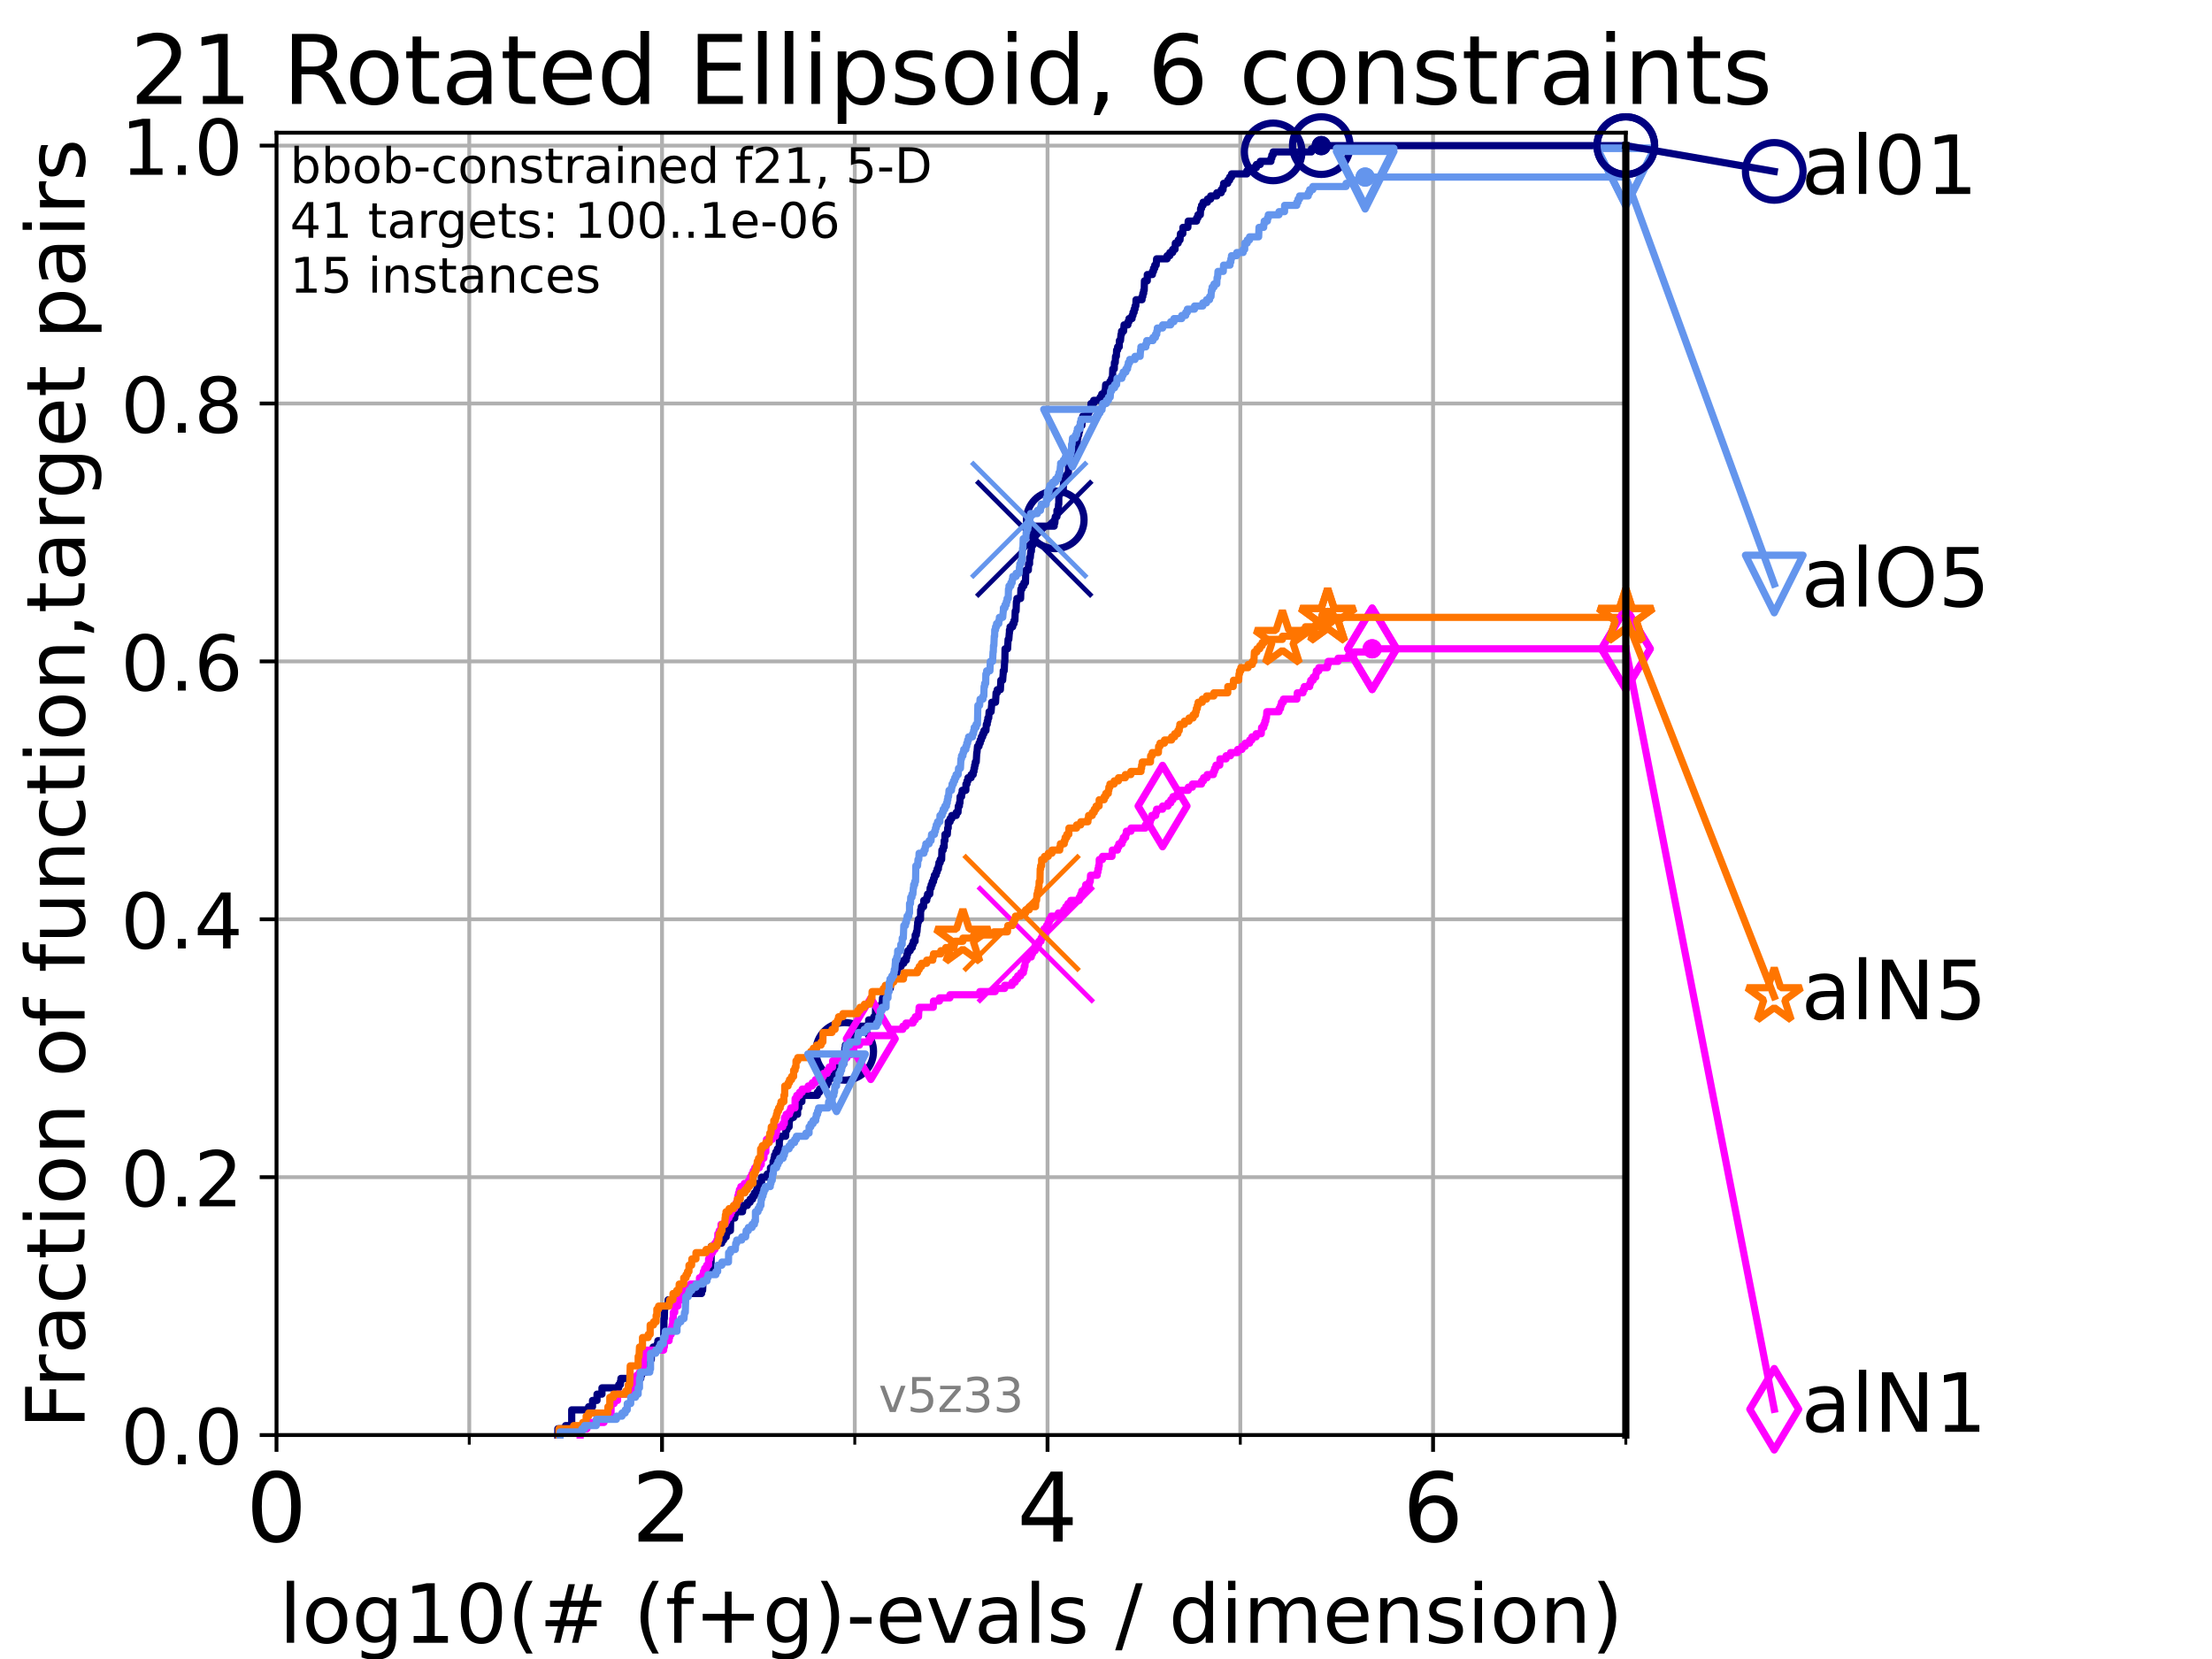 <?xml version="1.0" encoding="utf-8" standalone="no"?>
<!DOCTYPE svg PUBLIC "-//W3C//DTD SVG 1.1//EN"
  "http://www.w3.org/Graphics/SVG/1.1/DTD/svg11.dtd">
<!-- Created with matplotlib (https://matplotlib.org/) -->
<svg height="345.6pt" version="1.1" viewBox="0 0 460.8 345.6" width="460.8pt" xmlns="http://www.w3.org/2000/svg" xmlns:xlink="http://www.w3.org/1999/xlink">
 <defs>
  <style type="text/css">*{stroke-linecap:butt;stroke-linejoin:round;}</style>
 </defs>
 <g id="figure_1">
  <g id="patch_1">
   <path d="M 0 345.6 
L 460.8 345.6 
L 460.8 0 
L 0 0 
z
" style="fill:#ffffff;"/>
  </g>
  <g id="axes_1">
   <g id="patch_2">
    <path d="M 57.6 298.944 
L 338.688 298.944 
L 338.688 27.648 
L 57.6 27.648 
z
" style="fill:#ffffff;"/>
   </g>
   <g id="matplotlib.axis_1">
    <g id="xtick_1">
     <g id="line2d_1">
      <path clip-path="url(#pe8327b441f)" d="M 57.6 298.944 
L 57.6 27.648 
" style="fill:none;stroke:#b0b0b0;stroke-linecap:square;stroke-width:0.8;"/>
     </g>
     <g id="line2d_2">
      <defs>
       <path d="M 0 0 
L 0 3.5 
" id="md32e8494b8" style="stroke:#000000;stroke-width:0.8;"/>
      </defs>
      <g>
       <use style="stroke:#000000;stroke-width:0.8;" x="57.6" xlink:href="#md32e8494b8" y="298.944"/>
      </g>
     </g>
     <g id="text_1">
      <!-- 0 -->
      <g transform="translate(51.237 321.141)scale(0.2 -0.2)">
       <defs>
        <path d="M 31.781 66.406 
Q 24.172 66.406 20.328 58.906 
Q 16.5 51.422 16.5 36.375 
Q 16.5 21.391 20.328 13.891 
Q 24.172 6.391 31.781 6.391 
Q 39.453 6.391 43.281 13.891 
Q 47.125 21.391 47.125 36.375 
Q 47.125 51.422 43.281 58.906 
Q 39.453 66.406 31.781 66.406 
z
M 31.781 74.219 
Q 44.047 74.219 50.516 64.516 
Q 56.984 54.828 56.984 36.375 
Q 56.984 17.969 50.516 8.266 
Q 44.047 -1.422 31.781 -1.422 
Q 19.531 -1.422 13.062 8.266 
Q 6.594 17.969 6.594 36.375 
Q 6.594 54.828 13.062 64.516 
Q 19.531 74.219 31.781 74.219 
z
" id="DejaVuSans-48"/>
       </defs>
       <use xlink:href="#DejaVuSans-48"/>
      </g>
     </g>
    </g>
    <g id="xtick_2">
     <g id="line2d_3">
      <path clip-path="url(#pe8327b441f)" d="M 137.911 298.944 
L 137.911 27.648 
" style="fill:none;stroke:#b0b0b0;stroke-linecap:square;stroke-width:0.8;"/>
     </g>
     <g id="line2d_4">
      <g>
       <use style="stroke:#000000;stroke-width:0.8;" x="137.911" xlink:href="#md32e8494b8" y="298.944"/>
      </g>
     </g>
     <g id="text_2">
      <!-- 2 -->
      <g transform="translate(131.548 321.141)scale(0.2 -0.2)">
       <defs>
        <path d="M 19.188 8.297 
L 53.609 8.297 
L 53.609 0 
L 7.328 0 
L 7.328 8.297 
Q 12.938 14.109 22.625 23.891 
Q 32.328 33.688 34.812 36.531 
Q 39.547 41.844 41.422 45.531 
Q 43.312 49.219 43.312 52.781 
Q 43.312 58.594 39.234 62.25 
Q 35.156 65.922 28.609 65.922 
Q 23.969 65.922 18.812 64.312 
Q 13.672 62.703 7.812 59.422 
L 7.812 69.391 
Q 13.766 71.781 18.938 73 
Q 24.125 74.219 28.422 74.219 
Q 39.75 74.219 46.484 68.547 
Q 53.219 62.891 53.219 53.422 
Q 53.219 48.922 51.531 44.891 
Q 49.859 40.875 45.406 35.406 
Q 44.188 33.984 37.641 27.219 
Q 31.109 20.453 19.188 8.297 
z
" id="DejaVuSans-50"/>
       </defs>
       <use xlink:href="#DejaVuSans-50"/>
      </g>
     </g>
    </g>
    <g id="xtick_3">
     <g id="line2d_5">
      <path clip-path="url(#pe8327b441f)" d="M 218.222 298.944 
L 218.222 27.648 
" style="fill:none;stroke:#b0b0b0;stroke-linecap:square;stroke-width:0.8;"/>
     </g>
     <g id="line2d_6">
      <g>
       <use style="stroke:#000000;stroke-width:0.8;" x="218.222" xlink:href="#md32e8494b8" y="298.944"/>
      </g>
     </g>
     <g id="text_3">
      <!-- 4 -->
      <g transform="translate(211.859 321.141)scale(0.2 -0.2)">
       <defs>
        <path d="M 37.797 64.312 
L 12.891 25.391 
L 37.797 25.391 
z
M 35.203 72.906 
L 47.609 72.906 
L 47.609 25.391 
L 58.016 25.391 
L 58.016 17.188 
L 47.609 17.188 
L 47.609 0 
L 37.797 0 
L 37.797 17.188 
L 4.891 17.188 
L 4.891 26.703 
z
" id="DejaVuSans-52"/>
       </defs>
       <use xlink:href="#DejaVuSans-52"/>
      </g>
     </g>
    </g>
    <g id="xtick_4">
     <g id="line2d_7">
      <path clip-path="url(#pe8327b441f)" d="M 298.533 298.944 
L 298.533 27.648 
" style="fill:none;stroke:#b0b0b0;stroke-linecap:square;stroke-width:0.8;"/>
     </g>
     <g id="line2d_8">
      <g>
       <use style="stroke:#000000;stroke-width:0.8;" x="298.533" xlink:href="#md32e8494b8" y="298.944"/>
      </g>
     </g>
     <g id="text_4">
      <!-- 6 -->
      <g transform="translate(292.17 321.141)scale(0.2 -0.2)">
       <defs>
        <path d="M 33.016 40.375 
Q 26.375 40.375 22.484 35.828 
Q 18.609 31.297 18.609 23.391 
Q 18.609 15.531 22.484 10.953 
Q 26.375 6.391 33.016 6.391 
Q 39.656 6.391 43.531 10.953 
Q 47.406 15.531 47.406 23.391 
Q 47.406 31.297 43.531 35.828 
Q 39.656 40.375 33.016 40.375 
z
M 52.594 71.297 
L 52.594 62.312 
Q 48.875 64.062 45.094 64.984 
Q 41.312 65.922 37.594 65.922 
Q 27.828 65.922 22.672 59.328 
Q 17.531 52.734 16.797 39.406 
Q 19.672 43.656 24.016 45.922 
Q 28.375 48.188 33.594 48.188 
Q 44.578 48.188 50.953 41.516 
Q 57.328 34.859 57.328 23.391 
Q 57.328 12.156 50.688 5.359 
Q 44.047 -1.422 33.016 -1.422 
Q 20.359 -1.422 13.672 8.266 
Q 6.984 17.969 6.984 36.375 
Q 6.984 53.656 15.188 63.938 
Q 23.391 74.219 37.203 74.219 
Q 40.922 74.219 44.703 73.484 
Q 48.484 72.75 52.594 71.297 
z
" id="DejaVuSans-54"/>
       </defs>
       <use xlink:href="#DejaVuSans-54"/>
      </g>
     </g>
    </g>
    <g id="xtick_5">
     <g id="line2d_9">
      <path clip-path="url(#pe8327b441f)" d="M 97.755 298.944 
L 97.755 27.648 
" style="fill:none;stroke:#b0b0b0;stroke-linecap:square;stroke-width:0.8;"/>
     </g>
     <g id="line2d_10">
      <defs>
       <path d="M 0 0 
L 0 2 
" id="m423d6efe71" style="stroke:#000000;stroke-width:0.6;"/>
      </defs>
      <g>
       <use style="stroke:#000000;stroke-width:0.6;" x="97.755" xlink:href="#m423d6efe71" y="298.944"/>
      </g>
     </g>
    </g>
    <g id="xtick_6">
     <g id="line2d_11">
      <path clip-path="url(#pe8327b441f)" d="M 178.066 298.944 
L 178.066 27.648 
" style="fill:none;stroke:#b0b0b0;stroke-linecap:square;stroke-width:0.8;"/>
     </g>
     <g id="line2d_12">
      <g>
       <use style="stroke:#000000;stroke-width:0.6;" x="178.066" xlink:href="#m423d6efe71" y="298.944"/>
      </g>
     </g>
    </g>
    <g id="xtick_7">
     <g id="line2d_13">
      <path clip-path="url(#pe8327b441f)" d="M 258.377 298.944 
L 258.377 27.648 
" style="fill:none;stroke:#b0b0b0;stroke-linecap:square;stroke-width:0.8;"/>
     </g>
     <g id="line2d_14">
      <g>
       <use style="stroke:#000000;stroke-width:0.6;" x="258.377" xlink:href="#m423d6efe71" y="298.944"/>
      </g>
     </g>
    </g>
    <g id="xtick_8">
     <g id="line2d_15">
      <path clip-path="url(#pe8327b441f)" d="M 338.688 298.944 
L 338.688 27.648 
" style="fill:none;stroke:#b0b0b0;stroke-linecap:square;stroke-width:0.8;"/>
     </g>
     <g id="line2d_16">
      <g>
       <use style="stroke:#000000;stroke-width:0.6;" x="338.688" xlink:href="#m423d6efe71" y="298.944"/>
      </g>
     </g>
    </g>
    <g id="text_5">
     <!-- log10(# (f+g)-evals / dimension) -->
     <g transform="translate(58.145 342.218)scale(0.17 -0.17)">
      <defs>
       <path d="M 9.422 75.984 
L 18.406 75.984 
L 18.406 0 
L 9.422 0 
z
" id="DejaVuSans-108"/>
       <path d="M 30.609 48.391 
Q 23.391 48.391 19.188 42.75 
Q 14.984 37.109 14.984 27.297 
Q 14.984 17.484 19.156 11.844 
Q 23.344 6.203 30.609 6.203 
Q 37.797 6.203 41.984 11.859 
Q 46.188 17.531 46.188 27.297 
Q 46.188 37.016 41.984 42.703 
Q 37.797 48.391 30.609 48.391 
z
M 30.609 56 
Q 42.328 56 49.016 48.375 
Q 55.719 40.766 55.719 27.297 
Q 55.719 13.875 49.016 6.219 
Q 42.328 -1.422 30.609 -1.422 
Q 18.844 -1.422 12.172 6.219 
Q 5.516 13.875 5.516 27.297 
Q 5.516 40.766 12.172 48.375 
Q 18.844 56 30.609 56 
z
" id="DejaVuSans-111"/>
       <path d="M 45.406 27.984 
Q 45.406 37.75 41.375 43.109 
Q 37.359 48.484 30.078 48.484 
Q 22.859 48.484 18.828 43.109 
Q 14.797 37.75 14.797 27.984 
Q 14.797 18.266 18.828 12.891 
Q 22.859 7.516 30.078 7.516 
Q 37.359 7.516 41.375 12.891 
Q 45.406 18.266 45.406 27.984 
z
M 54.391 6.781 
Q 54.391 -7.172 48.188 -13.984 
Q 42 -20.797 29.203 -20.797 
Q 24.469 -20.797 20.266 -20.094 
Q 16.062 -19.391 12.109 -17.922 
L 12.109 -9.188 
Q 16.062 -11.328 19.922 -12.344 
Q 23.781 -13.375 27.781 -13.375 
Q 36.625 -13.375 41.016 -8.766 
Q 45.406 -4.156 45.406 5.172 
L 45.406 9.625 
Q 42.625 4.781 38.281 2.391 
Q 33.938 0 27.875 0 
Q 17.828 0 11.672 7.656 
Q 5.516 15.328 5.516 27.984 
Q 5.516 40.672 11.672 48.328 
Q 17.828 56 27.875 56 
Q 33.938 56 38.281 53.609 
Q 42.625 51.219 45.406 46.391 
L 45.406 54.688 
L 54.391 54.688 
z
" id="DejaVuSans-103"/>
       <path d="M 12.406 8.297 
L 28.516 8.297 
L 28.516 63.922 
L 10.984 60.406 
L 10.984 69.391 
L 28.422 72.906 
L 38.281 72.906 
L 38.281 8.297 
L 54.391 8.297 
L 54.391 0 
L 12.406 0 
z
" id="DejaVuSans-49"/>
       <path d="M 31 75.875 
Q 24.469 64.656 21.281 53.656 
Q 18.109 42.672 18.109 31.391 
Q 18.109 20.125 21.312 9.062 
Q 24.516 -2 31 -13.188 
L 23.188 -13.188 
Q 15.875 -1.703 12.234 9.375 
Q 8.594 20.453 8.594 31.391 
Q 8.594 42.281 12.203 53.312 
Q 15.828 64.359 23.188 75.875 
z
" id="DejaVuSans-40"/>
       <path d="M 51.125 44 
L 36.922 44 
L 32.812 27.688 
L 47.125 27.688 
z
M 43.797 71.781 
L 38.719 51.516 
L 52.984 51.516 
L 58.109 71.781 
L 65.922 71.781 
L 60.891 51.516 
L 76.125 51.516 
L 76.125 44 
L 58.984 44 
L 54.984 27.688 
L 70.516 27.688 
L 70.516 20.219 
L 53.078 20.219 
L 48 0 
L 40.188 0 
L 45.219 20.219 
L 30.906 20.219 
L 25.875 0 
L 18.016 0 
L 23.094 20.219 
L 7.719 20.219 
L 7.719 27.688 
L 24.906 27.688 
L 29 44 
L 13.281 44 
L 13.281 51.516 
L 30.906 51.516 
L 35.891 71.781 
z
" id="DejaVuSans-35"/>
       <path id="DejaVuSans-32"/>
       <path d="M 37.109 75.984 
L 37.109 68.5 
L 28.516 68.5 
Q 23.688 68.5 21.797 66.547 
Q 19.922 64.594 19.922 59.516 
L 19.922 54.688 
L 34.719 54.688 
L 34.719 47.703 
L 19.922 47.703 
L 19.922 0 
L 10.891 0 
L 10.891 47.703 
L 2.297 47.703 
L 2.297 54.688 
L 10.891 54.688 
L 10.891 58.5 
Q 10.891 67.625 15.141 71.797 
Q 19.391 75.984 28.609 75.984 
z
" id="DejaVuSans-102"/>
       <path d="M 46 62.703 
L 46 35.5 
L 73.188 35.5 
L 73.188 27.203 
L 46 27.203 
L 46 0 
L 37.797 0 
L 37.797 27.203 
L 10.594 27.203 
L 10.594 35.5 
L 37.797 35.5 
L 37.797 62.703 
z
" id="DejaVuSans-43"/>
       <path d="M 8.016 75.875 
L 15.828 75.875 
Q 23.141 64.359 26.781 53.312 
Q 30.422 42.281 30.422 31.391 
Q 30.422 20.453 26.781 9.375 
Q 23.141 -1.703 15.828 -13.188 
L 8.016 -13.188 
Q 14.5 -2 17.703 9.062 
Q 20.906 20.125 20.906 31.391 
Q 20.906 42.672 17.703 53.656 
Q 14.5 64.656 8.016 75.875 
z
" id="DejaVuSans-41"/>
       <path d="M 4.891 31.391 
L 31.203 31.391 
L 31.203 23.391 
L 4.891 23.391 
z
" id="DejaVuSans-45"/>
       <path d="M 56.203 29.594 
L 56.203 25.203 
L 14.891 25.203 
Q 15.484 15.922 20.484 11.062 
Q 25.484 6.203 34.422 6.203 
Q 39.594 6.203 44.453 7.469 
Q 49.312 8.734 54.109 11.281 
L 54.109 2.781 
Q 49.266 0.734 44.188 -0.344 
Q 39.109 -1.422 33.891 -1.422 
Q 20.797 -1.422 13.156 6.188 
Q 5.516 13.812 5.516 26.812 
Q 5.516 40.234 12.766 48.109 
Q 20.016 56 32.328 56 
Q 43.359 56 49.781 48.891 
Q 56.203 41.797 56.203 29.594 
z
M 47.219 32.234 
Q 47.125 39.594 43.094 43.984 
Q 39.062 48.391 32.422 48.391 
Q 24.906 48.391 20.391 44.141 
Q 15.875 39.891 15.188 32.172 
z
" id="DejaVuSans-101"/>
       <path d="M 2.984 54.688 
L 12.5 54.688 
L 29.594 8.797 
L 46.688 54.688 
L 56.203 54.688 
L 35.688 0 
L 23.484 0 
z
" id="DejaVuSans-118"/>
       <path d="M 34.281 27.484 
Q 23.391 27.484 19.188 25 
Q 14.984 22.516 14.984 16.5 
Q 14.984 11.719 18.141 8.906 
Q 21.297 6.109 26.703 6.109 
Q 34.188 6.109 38.703 11.406 
Q 43.219 16.703 43.219 25.484 
L 43.219 27.484 
z
M 52.203 31.203 
L 52.203 0 
L 43.219 0 
L 43.219 8.297 
Q 40.141 3.328 35.547 0.953 
Q 30.953 -1.422 24.312 -1.422 
Q 15.922 -1.422 10.953 3.297 
Q 6 8.016 6 15.922 
Q 6 25.141 12.172 29.828 
Q 18.359 34.516 30.609 34.516 
L 43.219 34.516 
L 43.219 35.406 
Q 43.219 41.609 39.141 45 
Q 35.062 48.391 27.688 48.391 
Q 23 48.391 18.547 47.266 
Q 14.109 46.141 10.016 43.891 
L 10.016 52.203 
Q 14.938 54.109 19.578 55.047 
Q 24.219 56 28.609 56 
Q 40.484 56 46.344 49.844 
Q 52.203 43.703 52.203 31.203 
z
" id="DejaVuSans-97"/>
       <path d="M 44.281 53.078 
L 44.281 44.578 
Q 40.484 46.531 36.375 47.5 
Q 32.281 48.484 27.875 48.484 
Q 21.188 48.484 17.844 46.438 
Q 14.5 44.391 14.5 40.281 
Q 14.5 37.156 16.891 35.375 
Q 19.281 33.594 26.516 31.984 
L 29.594 31.297 
Q 39.156 29.25 43.188 25.516 
Q 47.219 21.781 47.219 15.094 
Q 47.219 7.469 41.188 3.016 
Q 35.156 -1.422 24.609 -1.422 
Q 20.219 -1.422 15.453 -0.562 
Q 10.688 0.297 5.422 2 
L 5.422 11.281 
Q 10.406 8.688 15.234 7.391 
Q 20.062 6.109 24.812 6.109 
Q 31.156 6.109 34.562 8.281 
Q 37.984 10.453 37.984 14.406 
Q 37.984 18.062 35.516 20.016 
Q 33.062 21.969 24.703 23.781 
L 21.578 24.516 
Q 13.234 26.266 9.516 29.906 
Q 5.812 33.547 5.812 39.891 
Q 5.812 47.609 11.281 51.797 
Q 16.75 56 26.812 56 
Q 31.781 56 36.172 55.266 
Q 40.578 54.547 44.281 53.078 
z
" id="DejaVuSans-115"/>
       <path d="M 25.391 72.906 
L 33.688 72.906 
L 8.297 -9.281 
L 0 -9.281 
z
" id="DejaVuSans-47"/>
       <path d="M 45.406 46.391 
L 45.406 75.984 
L 54.391 75.984 
L 54.391 0 
L 45.406 0 
L 45.406 8.203 
Q 42.578 3.328 38.25 0.953 
Q 33.938 -1.422 27.875 -1.422 
Q 17.969 -1.422 11.734 6.484 
Q 5.516 14.406 5.516 27.297 
Q 5.516 40.188 11.734 48.094 
Q 17.969 56 27.875 56 
Q 33.938 56 38.25 53.625 
Q 42.578 51.266 45.406 46.391 
z
M 14.797 27.297 
Q 14.797 17.391 18.875 11.75 
Q 22.953 6.109 30.078 6.109 
Q 37.203 6.109 41.297 11.75 
Q 45.406 17.391 45.406 27.297 
Q 45.406 37.203 41.297 42.844 
Q 37.203 48.484 30.078 48.484 
Q 22.953 48.484 18.875 42.844 
Q 14.797 37.203 14.797 27.297 
z
" id="DejaVuSans-100"/>
       <path d="M 9.422 54.688 
L 18.406 54.688 
L 18.406 0 
L 9.422 0 
z
M 9.422 75.984 
L 18.406 75.984 
L 18.406 64.594 
L 9.422 64.594 
z
" id="DejaVuSans-105"/>
       <path d="M 52 44.188 
Q 55.375 50.25 60.062 53.125 
Q 64.75 56 71.094 56 
Q 79.641 56 84.281 50.016 
Q 88.922 44.047 88.922 33.016 
L 88.922 0 
L 79.891 0 
L 79.891 32.719 
Q 79.891 40.578 77.094 44.375 
Q 74.312 48.188 68.609 48.188 
Q 61.625 48.188 57.562 43.547 
Q 53.516 38.922 53.516 30.906 
L 53.516 0 
L 44.484 0 
L 44.484 32.719 
Q 44.484 40.625 41.703 44.406 
Q 38.922 48.188 33.109 48.188 
Q 26.219 48.188 22.156 43.531 
Q 18.109 38.875 18.109 30.906 
L 18.109 0 
L 9.078 0 
L 9.078 54.688 
L 18.109 54.688 
L 18.109 46.188 
Q 21.188 51.219 25.484 53.609 
Q 29.781 56 35.688 56 
Q 41.656 56 45.828 52.969 
Q 50 49.953 52 44.188 
z
" id="DejaVuSans-109"/>
       <path d="M 54.891 33.016 
L 54.891 0 
L 45.906 0 
L 45.906 32.719 
Q 45.906 40.484 42.875 44.328 
Q 39.844 48.188 33.797 48.188 
Q 26.516 48.188 22.312 43.547 
Q 18.109 38.922 18.109 30.906 
L 18.109 0 
L 9.078 0 
L 9.078 54.688 
L 18.109 54.688 
L 18.109 46.188 
Q 21.344 51.125 25.703 53.562 
Q 30.078 56 35.797 56 
Q 45.219 56 50.047 50.172 
Q 54.891 44.344 54.891 33.016 
z
" id="DejaVuSans-110"/>
      </defs>
      <use xlink:href="#DejaVuSans-108"/>
      <use x="27.783" xlink:href="#DejaVuSans-111"/>
      <use x="88.965" xlink:href="#DejaVuSans-103"/>
      <use x="152.441" xlink:href="#DejaVuSans-49"/>
      <use x="216.064" xlink:href="#DejaVuSans-48"/>
      <use x="279.688" xlink:href="#DejaVuSans-40"/>
      <use x="318.701" xlink:href="#DejaVuSans-35"/>
      <use x="402.49" xlink:href="#DejaVuSans-32"/>
      <use x="434.277" xlink:href="#DejaVuSans-40"/>
      <use x="473.291" xlink:href="#DejaVuSans-102"/>
      <use x="508.496" xlink:href="#DejaVuSans-43"/>
      <use x="592.285" xlink:href="#DejaVuSans-103"/>
      <use x="655.762" xlink:href="#DejaVuSans-41"/>
      <use x="694.775" xlink:href="#DejaVuSans-45"/>
      <use x="730.859" xlink:href="#DejaVuSans-101"/>
      <use x="792.383" xlink:href="#DejaVuSans-118"/>
      <use x="851.562" xlink:href="#DejaVuSans-97"/>
      <use x="912.842" xlink:href="#DejaVuSans-108"/>
      <use x="940.625" xlink:href="#DejaVuSans-115"/>
      <use x="992.725" xlink:href="#DejaVuSans-32"/>
      <use x="1024.512" xlink:href="#DejaVuSans-47"/>
      <use x="1058.203" xlink:href="#DejaVuSans-32"/>
      <use x="1089.99" xlink:href="#DejaVuSans-100"/>
      <use x="1153.467" xlink:href="#DejaVuSans-105"/>
      <use x="1181.25" xlink:href="#DejaVuSans-109"/>
      <use x="1278.662" xlink:href="#DejaVuSans-101"/>
      <use x="1340.186" xlink:href="#DejaVuSans-110"/>
      <use x="1403.564" xlink:href="#DejaVuSans-115"/>
      <use x="1455.664" xlink:href="#DejaVuSans-105"/>
      <use x="1483.447" xlink:href="#DejaVuSans-111"/>
      <use x="1544.629" xlink:href="#DejaVuSans-110"/>
      <use x="1608.008" xlink:href="#DejaVuSans-41"/>
     </g>
    </g>
   </g>
   <g id="matplotlib.axis_2">
    <g id="ytick_1">
     <g id="line2d_17">
      <path clip-path="url(#pe8327b441f)" d="M 57.6 298.944 
L 338.688 298.944 
" style="fill:none;stroke:#b0b0b0;stroke-linecap:square;stroke-width:0.8;"/>
     </g>
     <g id="line2d_18">
      <defs>
       <path d="M 0 0 
L -3.5 0 
" id="ma7042870eb" style="stroke:#000000;stroke-width:0.8;"/>
      </defs>
      <g>
       <use style="stroke:#000000;stroke-width:0.8;" x="57.6" xlink:href="#ma7042870eb" y="298.944"/>
      </g>
     </g>
     <g id="text_6">
      <!-- 0.0 -->
      <g transform="translate(25.155 305.023)scale(0.16 -0.16)">
       <defs>
        <path d="M 10.688 12.406 
L 21 12.406 
L 21 0 
L 10.688 0 
z
" id="DejaVuSans-46"/>
       </defs>
       <use xlink:href="#DejaVuSans-48"/>
       <use x="63.623" xlink:href="#DejaVuSans-46"/>
       <use x="95.41" xlink:href="#DejaVuSans-48"/>
      </g>
     </g>
    </g>
    <g id="ytick_2">
     <g id="line2d_19">
      <path clip-path="url(#pe8327b441f)" d="M 57.6 245.222 
L 338.688 245.222 
" style="fill:none;stroke:#b0b0b0;stroke-linecap:square;stroke-width:0.8;"/>
     </g>
     <g id="line2d_20">
      <g>
       <use style="stroke:#000000;stroke-width:0.8;" x="57.6" xlink:href="#ma7042870eb" y="245.222"/>
      </g>
     </g>
     <g id="text_7">
      <!-- 0.2 -->
      <g transform="translate(25.155 251.301)scale(0.16 -0.16)">
       <use xlink:href="#DejaVuSans-48"/>
       <use x="63.623" xlink:href="#DejaVuSans-46"/>
       <use x="95.41" xlink:href="#DejaVuSans-50"/>
      </g>
     </g>
    </g>
    <g id="ytick_3">
     <g id="line2d_21">
      <path clip-path="url(#pe8327b441f)" d="M 57.6 191.5 
L 338.688 191.5 
" style="fill:none;stroke:#b0b0b0;stroke-linecap:square;stroke-width:0.8;"/>
     </g>
     <g id="line2d_22">
      <g>
       <use style="stroke:#000000;stroke-width:0.8;" x="57.6" xlink:href="#ma7042870eb" y="191.5"/>
      </g>
     </g>
     <g id="text_8">
      <!-- 0.4 -->
      <g transform="translate(25.155 197.579)scale(0.16 -0.16)">
       <use xlink:href="#DejaVuSans-48"/>
       <use x="63.623" xlink:href="#DejaVuSans-46"/>
       <use x="95.41" xlink:href="#DejaVuSans-52"/>
      </g>
     </g>
    </g>
    <g id="ytick_4">
     <g id="line2d_23">
      <path clip-path="url(#pe8327b441f)" d="M 57.6 137.778 
L 338.688 137.778 
" style="fill:none;stroke:#b0b0b0;stroke-linecap:square;stroke-width:0.8;"/>
     </g>
     <g id="line2d_24">
      <g>
       <use style="stroke:#000000;stroke-width:0.8;" x="57.6" xlink:href="#ma7042870eb" y="137.778"/>
      </g>
     </g>
     <g id="text_9">
      <!-- 0.6 -->
      <g transform="translate(25.155 143.857)scale(0.16 -0.16)">
       <use xlink:href="#DejaVuSans-48"/>
       <use x="63.623" xlink:href="#DejaVuSans-46"/>
       <use x="95.41" xlink:href="#DejaVuSans-54"/>
      </g>
     </g>
    </g>
    <g id="ytick_5">
     <g id="line2d_25">
      <path clip-path="url(#pe8327b441f)" d="M 57.6 84.056 
L 338.688 84.056 
" style="fill:none;stroke:#b0b0b0;stroke-linecap:square;stroke-width:0.8;"/>
     </g>
     <g id="line2d_26">
      <g>
       <use style="stroke:#000000;stroke-width:0.8;" x="57.6" xlink:href="#ma7042870eb" y="84.056"/>
      </g>
     </g>
     <g id="text_10">
      <!-- 0.8 -->
      <g transform="translate(25.155 90.135)scale(0.16 -0.16)">
       <defs>
        <path d="M 31.781 34.625 
Q 24.75 34.625 20.719 30.859 
Q 16.703 27.094 16.703 20.516 
Q 16.703 13.922 20.719 10.156 
Q 24.75 6.391 31.781 6.391 
Q 38.812 6.391 42.859 10.172 
Q 46.922 13.969 46.922 20.516 
Q 46.922 27.094 42.891 30.859 
Q 38.875 34.625 31.781 34.625 
z
M 21.922 38.812 
Q 15.578 40.375 12.031 44.719 
Q 8.5 49.078 8.5 55.328 
Q 8.5 64.062 14.719 69.141 
Q 20.953 74.219 31.781 74.219 
Q 42.672 74.219 48.875 69.141 
Q 55.078 64.062 55.078 55.328 
Q 55.078 49.078 51.531 44.719 
Q 48 40.375 41.703 38.812 
Q 48.828 37.156 52.797 32.312 
Q 56.781 27.484 56.781 20.516 
Q 56.781 9.906 50.312 4.234 
Q 43.844 -1.422 31.781 -1.422 
Q 19.734 -1.422 13.25 4.234 
Q 6.781 9.906 6.781 20.516 
Q 6.781 27.484 10.781 32.312 
Q 14.797 37.156 21.922 38.812 
z
M 18.312 54.391 
Q 18.312 48.734 21.844 45.562 
Q 25.391 42.391 31.781 42.391 
Q 38.141 42.391 41.719 45.562 
Q 45.312 48.734 45.312 54.391 
Q 45.312 60.062 41.719 63.234 
Q 38.141 66.406 31.781 66.406 
Q 25.391 66.406 21.844 63.234 
Q 18.312 60.062 18.312 54.391 
z
" id="DejaVuSans-56"/>
       </defs>
       <use xlink:href="#DejaVuSans-48"/>
       <use x="63.623" xlink:href="#DejaVuSans-46"/>
       <use x="95.41" xlink:href="#DejaVuSans-56"/>
      </g>
     </g>
    </g>
    <g id="ytick_6">
     <g id="line2d_27">
      <path clip-path="url(#pe8327b441f)" d="M 57.6 30.334 
L 338.688 30.334 
" style="fill:none;stroke:#b0b0b0;stroke-linecap:square;stroke-width:0.8;"/>
     </g>
     <g id="line2d_28">
      <g>
       <use style="stroke:#000000;stroke-width:0.8;" x="57.6" xlink:href="#ma7042870eb" y="30.334"/>
      </g>
     </g>
     <g id="text_11">
      <!-- 1.0 -->
      <g transform="translate(25.155 36.413)scale(0.16 -0.16)">
       <use xlink:href="#DejaVuSans-49"/>
       <use x="63.623" xlink:href="#DejaVuSans-46"/>
       <use x="95.41" xlink:href="#DejaVuSans-48"/>
      </g>
     </g>
    </g>
    <g id="text_12">
     <!-- Fraction of function,target pairs -->
     <g transform="translate(17.62 297.681)rotate(-90)scale(0.17 -0.17)">
      <defs>
       <path d="M 9.812 72.906 
L 51.703 72.906 
L 51.703 64.594 
L 19.672 64.594 
L 19.672 43.109 
L 48.578 43.109 
L 48.578 34.812 
L 19.672 34.812 
L 19.672 0 
L 9.812 0 
z
" id="DejaVuSans-70"/>
       <path d="M 41.109 46.297 
Q 39.594 47.172 37.812 47.578 
Q 36.031 48 33.891 48 
Q 26.266 48 22.188 43.047 
Q 18.109 38.094 18.109 28.812 
L 18.109 0 
L 9.078 0 
L 9.078 54.688 
L 18.109 54.688 
L 18.109 46.188 
Q 20.953 51.172 25.484 53.578 
Q 30.031 56 36.531 56 
Q 37.453 56 38.578 55.875 
Q 39.703 55.766 41.062 55.516 
z
" id="DejaVuSans-114"/>
       <path d="M 48.781 52.594 
L 48.781 44.188 
Q 44.969 46.297 41.141 47.344 
Q 37.312 48.391 33.406 48.391 
Q 24.656 48.391 19.812 42.844 
Q 14.984 37.312 14.984 27.297 
Q 14.984 17.281 19.812 11.734 
Q 24.656 6.203 33.406 6.203 
Q 37.312 6.203 41.141 7.25 
Q 44.969 8.297 48.781 10.406 
L 48.781 2.094 
Q 45.016 0.344 40.984 -0.531 
Q 36.969 -1.422 32.422 -1.422 
Q 20.062 -1.422 12.781 6.344 
Q 5.516 14.109 5.516 27.297 
Q 5.516 40.672 12.859 48.328 
Q 20.219 56 33.016 56 
Q 37.156 56 41.109 55.141 
Q 45.062 54.297 48.781 52.594 
z
" id="DejaVuSans-99"/>
       <path d="M 18.312 70.219 
L 18.312 54.688 
L 36.812 54.688 
L 36.812 47.703 
L 18.312 47.703 
L 18.312 18.016 
Q 18.312 11.328 20.141 9.422 
Q 21.969 7.516 27.594 7.516 
L 36.812 7.516 
L 36.812 0 
L 27.594 0 
Q 17.188 0 13.234 3.875 
Q 9.281 7.766 9.281 18.016 
L 9.281 47.703 
L 2.688 47.703 
L 2.688 54.688 
L 9.281 54.688 
L 9.281 70.219 
z
" id="DejaVuSans-116"/>
       <path d="M 8.5 21.578 
L 8.5 54.688 
L 17.484 54.688 
L 17.484 21.922 
Q 17.484 14.156 20.5 10.266 
Q 23.531 6.391 29.594 6.391 
Q 36.859 6.391 41.078 11.031 
Q 45.312 15.672 45.312 23.688 
L 45.312 54.688 
L 54.297 54.688 
L 54.297 0 
L 45.312 0 
L 45.312 8.406 
Q 42.047 3.422 37.719 1 
Q 33.406 -1.422 27.688 -1.422 
Q 18.266 -1.422 13.375 4.438 
Q 8.5 10.297 8.5 21.578 
z
M 31.109 56 
z
" id="DejaVuSans-117"/>
       <path d="M 11.719 12.406 
L 22.016 12.406 
L 22.016 4 
L 14.016 -11.625 
L 7.719 -11.625 
L 11.719 4 
z
" id="DejaVuSans-44"/>
       <path d="M 18.109 8.203 
L 18.109 -20.797 
L 9.078 -20.797 
L 9.078 54.688 
L 18.109 54.688 
L 18.109 46.391 
Q 20.953 51.266 25.266 53.625 
Q 29.594 56 35.594 56 
Q 45.562 56 51.781 48.094 
Q 58.016 40.188 58.016 27.297 
Q 58.016 14.406 51.781 6.484 
Q 45.562 -1.422 35.594 -1.422 
Q 29.594 -1.422 25.266 0.953 
Q 20.953 3.328 18.109 8.203 
z
M 48.688 27.297 
Q 48.688 37.203 44.609 42.844 
Q 40.531 48.484 33.406 48.484 
Q 26.266 48.484 22.188 42.844 
Q 18.109 37.203 18.109 27.297 
Q 18.109 17.391 22.188 11.75 
Q 26.266 6.109 33.406 6.109 
Q 40.531 6.109 44.609 11.75 
Q 48.688 17.391 48.688 27.297 
z
" id="DejaVuSans-112"/>
      </defs>
      <use xlink:href="#DejaVuSans-70"/>
      <use x="50.27" xlink:href="#DejaVuSans-114"/>
      <use x="91.383" xlink:href="#DejaVuSans-97"/>
      <use x="152.662" xlink:href="#DejaVuSans-99"/>
      <use x="207.643" xlink:href="#DejaVuSans-116"/>
      <use x="246.852" xlink:href="#DejaVuSans-105"/>
      <use x="274.635" xlink:href="#DejaVuSans-111"/>
      <use x="335.816" xlink:href="#DejaVuSans-110"/>
      <use x="399.195" xlink:href="#DejaVuSans-32"/>
      <use x="430.982" xlink:href="#DejaVuSans-111"/>
      <use x="492.164" xlink:href="#DejaVuSans-102"/>
      <use x="527.369" xlink:href="#DejaVuSans-32"/>
      <use x="559.156" xlink:href="#DejaVuSans-102"/>
      <use x="594.361" xlink:href="#DejaVuSans-117"/>
      <use x="657.74" xlink:href="#DejaVuSans-110"/>
      <use x="721.119" xlink:href="#DejaVuSans-99"/>
      <use x="776.1" xlink:href="#DejaVuSans-116"/>
      <use x="815.309" xlink:href="#DejaVuSans-105"/>
      <use x="843.092" xlink:href="#DejaVuSans-111"/>
      <use x="904.273" xlink:href="#DejaVuSans-110"/>
      <use x="967.652" xlink:href="#DejaVuSans-44"/>
      <use x="999.439" xlink:href="#DejaVuSans-116"/>
      <use x="1038.648" xlink:href="#DejaVuSans-97"/>
      <use x="1099.928" xlink:href="#DejaVuSans-114"/>
      <use x="1139.291" xlink:href="#DejaVuSans-103"/>
      <use x="1202.768" xlink:href="#DejaVuSans-101"/>
      <use x="1264.291" xlink:href="#DejaVuSans-116"/>
      <use x="1303.5" xlink:href="#DejaVuSans-32"/>
      <use x="1335.287" xlink:href="#DejaVuSans-112"/>
      <use x="1398.764" xlink:href="#DejaVuSans-97"/>
      <use x="1460.043" xlink:href="#DejaVuSans-105"/>
      <use x="1487.826" xlink:href="#DejaVuSans-114"/>
      <use x="1528.939" xlink:href="#DejaVuSans-115"/>
     </g>
    </g>
   </g>
   <g id="line2d_29">
    <defs>
     <path d="M 0 1.5 
C 0.398 1.5 0.779 1.342 1.061 1.061 
C 1.342 0.779 1.5 0.398 1.5 0 
C 1.5 -0.398 1.342 -0.779 1.061 -1.061 
C 0.779 -1.342 0.398 -1.5 0 -1.5 
C -0.398 -1.5 -0.779 -1.342 -1.061 -1.061 
C -1.342 -0.779 -1.5 -0.398 -1.5 0 
C -1.5 0.398 -1.342 0.779 -1.061 1.061 
C -0.779 1.342 -0.398 1.5 0 1.5 
z
" id="m710127c376" style="stroke:#000080;"/>
    </defs>
    <g>
     <use style="fill:#000080;stroke:#000080;" x="275.249" xlink:href="#m710127c376" y="30.334"/>
     <use style="fill:#000080;stroke:#000080;" x="275.249" xlink:href="#m710127c376" y="30.334"/>
    </g>
   </g>
   <g id="line2d_30">
    <path d="M 116.203 298.944 
L 116.203 297.634 
L 117.821 297.634 
L 117.821 296.979 
L 119.097 296.979 
L 119.097 293.703 
L 122.615 293.703 
L 122.615 293.048 
L 123.434 293.048 
L 123.434 291.737 
L 124.369 291.737 
L 124.369 290.427 
L 125.399 290.427 
L 125.399 289.117 
L 128.886 289.117 
L 128.886 288.462 
L 129.233 288.462 
L 129.233 287.807 
L 129.348 287.807 
L 129.348 287.151 
L 133.488 287.151 
L 133.488 286.496 
L 133.667 286.496 
L 133.667 285.841 
L 134.535 285.841 
L 134.535 284.531 
L 134.787 284.531 
L 134.787 283.876 
L 134.953 283.876 
L 134.953 283.22 
L 135.682 283.22 
L 135.682 281.255 
L 136.073 281.255 
L 136.073 280.6 
L 136.906 280.6 
L 136.906 279.945 
L 137.053 279.945 
L 137.053 279.29 
L 138.256 279.29 
L 138.324 274.704 
L 138.392 274.704 
L 138.46 272.083 
L 139.188 272.083 
L 139.188 270.773 
L 141.941 270.773 
L 141.941 270.118 
L 142.647 270.118 
L 142.647 269.462 
L 146.151 269.462 
L 146.151 268.807 
L 146.367 268.807 
L 146.453 266.842 
L 146.538 266.842 
L 146.538 266.187 
L 146.875 266.187 
L 146.875 265.532 
L 147.69 265.532 
L 147.69 264.876 
L 148.123 264.876 
L 148.161 259.635 
L 149.251 259.635 
L 149.251 258.98 
L 150.344 258.98 
L 150.344 258.325 
L 150.75 258.325 
L 150.75 257.67 
L 151.276 257.67 
L 151.276 257.015 
L 151.438 257.015 
L 151.438 256.36 
L 152.161 256.36 
L 152.223 253.739 
L 153.062 253.739 
L 153.062 253.084 
L 153.178 253.084 
L 153.178 252.429 
L 154.681 252.429 
L 154.681 251.773 
L 154.814 251.773 
L 154.814 251.118 
L 155.691 251.118 
L 155.691 250.463 
L 156.261 250.463 
L 156.261 249.808 
L 156.789 249.808 
L 156.789 249.153 
L 157.163 249.153 
L 157.163 248.498 
L 157.619 248.498 
L 157.619 247.843 
L 157.754 247.843 
L 157.754 246.532 
L 158.647 246.532 
L 158.647 245.222 
L 159.818 245.222 
L 159.818 244.567 
L 160.5 244.567 
L 160.5 243.257 
L 161.026 243.257 
L 161.045 241.946 
L 161.229 241.946 
L 161.229 241.291 
L 161.357 241.291 
L 161.357 240.636 
L 161.627 240.636 
L 161.627 239.981 
L 161.947 239.981 
L 161.947 239.326 
L 162.329 239.326 
L 162.364 237.36 
L 162.466 237.36 
L 162.466 236.705 
L 163.67 236.705 
L 163.717 235.395 
L 163.954 235.395 
L 163.954 234.74 
L 164.387 234.74 
L 164.418 233.429 
L 164.539 233.429 
L 164.539 232.774 
L 165.31 232.774 
L 165.31 232.119 
L 166.159 232.119 
L 166.159 230.809 
L 166.406 230.809 
L 166.473 229.499 
L 167.047 229.499 
L 167.073 228.188 
L 170.272 228.188 
L 170.272 227.533 
L 170.714 227.533 
L 170.714 226.878 
L 171.351 226.878 
L 171.351 226.223 
L 172.211 226.223 
L 172.211 225.568 
L 172.559 225.568 
L 172.559 224.912 
L 172.825 224.912 
L 172.872 223.602 
L 173.472 223.602 
L 173.472 222.947 
L 174.157 222.947 
L 174.157 222.292 
L 175.371 222.292 
L 175.371 221.637 
L 175.758 221.637 
L 175.773 220.326 
L 175.916 220.326 
L 175.995 218.361 
L 176.104 218.361 
L 176.104 217.706 
L 176.62 217.706 
L 176.62 217.051 
L 176.965 217.051 
L 176.965 216.396 
L 177.405 216.396 
L 177.405 215.74 
L 177.954 215.74 
L 177.954 215.085 
L 178.514 215.085 
L 178.514 214.43 
L 179.003 214.43 
L 179.003 213.775 
L 180.959 213.775 
L 180.959 212.465 
L 182.03 212.465 
L 182.03 211.81 
L 182.355 211.81 
L 182.409 209.844 
L 183.592 209.844 
L 183.592 209.189 
L 183.784 209.189 
L 183.849 207.879 
L 184.309 207.879 
L 184.309 207.224 
L 184.69 207.224 
L 184.756 205.913 
L 185.464 205.913 
L 185.565 204.603 
L 185.646 204.603 
L 185.646 203.948 
L 186.587 203.948 
L 186.698 202.638 
L 186.859 202.638 
L 186.859 201.982 
L 187.026 201.982 
L 187.026 201.327 
L 187.718 201.327 
L 187.718 200.672 
L 188.282 200.672 
L 188.282 200.017 
L 188.798 200.017 
L 188.798 199.362 
L 188.952 199.362 
L 188.952 198.707 
L 189.131 198.707 
L 189.131 198.052 
L 189.612 198.052 
L 189.612 197.396 
L 190.049 197.396 
L 190.049 196.741 
L 190.262 196.741 
L 190.262 196.086 
L 190.629 196.086 
L 190.649 194.776 
L 190.899 194.776 
L 190.899 194.121 
L 191.018 194.121 
L 191.118 192.81 
L 191.167 192.81 
L 191.167 192.155 
L 191.308 192.155 
L 191.308 191.5 
L 191.756 191.5 
L 191.785 189.535 
L 191.927 189.535 
L 191.927 188.879 
L 192.403 188.879 
L 192.439 187.569 
L 193.053 187.569 
L 193.053 186.914 
L 193.226 186.914 
L 193.226 186.259 
L 193.691 186.259 
L 193.77 184.949 
L 193.979 184.949 
L 193.979 184.293 
L 194.204 184.293 
L 194.204 183.638 
L 194.473 183.638 
L 194.473 182.983 
L 194.649 182.983 
L 194.649 182.328 
L 194.996 182.328 
L 194.996 181.673 
L 195.224 181.673 
L 195.224 181.018 
L 195.481 181.018 
L 195.481 180.363 
L 195.593 180.363 
L 195.593 179.707 
L 195.859 179.707 
L 195.859 179.052 
L 196.159 179.052 
L 196.218 177.087 
L 196.479 177.087 
L 196.479 176.432 
L 196.689 176.432 
L 196.689 175.121 
L 196.84 175.121 
L 196.854 173.811 
L 197.343 173.811 
L 197.42 172.501 
L 197.532 172.501 
L 197.532 171.191 
L 197.923 171.191 
L 197.923 170.535 
L 198.274 170.535 
L 198.274 169.88 
L 199.208 169.88 
L 199.208 169.225 
L 199.573 169.225 
L 199.632 167.915 
L 199.862 167.915 
L 199.862 167.26 
L 199.977 167.26 
L 200.005 165.949 
L 200.317 165.949 
L 200.317 165.294 
L 200.436 165.294 
L 200.436 164.639 
L 201.204 164.639 
L 201.222 163.329 
L 201.447 163.329 
L 201.447 162.674 
L 201.646 162.674 
L 201.646 162.018 
L 202.3 162.018 
L 202.3 161.363 
L 202.736 161.363 
L 202.736 160.708 
L 202.903 160.708 
L 202.903 160.053 
L 203.032 160.053 
L 203.032 159.398 
L 203.171 159.398 
L 203.171 158.743 
L 203.365 158.743 
L 203.476 156.777 
L 203.521 156.777 
L 203.63 155.467 
L 203.95 155.467 
L 203.95 154.812 
L 204.194 154.812 
L 204.194 154.157 
L 204.425 154.157 
L 204.425 153.502 
L 204.705 153.502 
L 204.705 152.846 
L 204.974 152.846 
L 204.974 152.191 
L 205.39 152.191 
L 205.47 150.881 
L 205.66 150.881 
L 205.66 150.226 
L 205.793 150.226 
L 205.793 149.571 
L 205.971 149.571 
L 206.048 148.26 
L 206.463 148.26 
L 206.569 146.95 
L 206.594 146.95 
L 206.594 146.295 
L 207.394 146.295 
L 207.499 144.33 
L 207.739 144.33 
L 207.739 143.674 
L 208.4 143.674 
L 208.493 141.709 
L 208.873 141.709 
L 208.97 140.399 
L 208.989 140.399 
L 208.989 139.743 
L 209.191 139.743 
L 209.285 137.778 
L 209.327 137.778 
L 209.37 135.157 
L 209.9 135.157 
L 210.004 133.192 
L 210.154 133.192 
L 210.254 131.882 
L 210.283 131.882 
L 210.283 131.227 
L 210.414 131.227 
L 210.414 130.571 
L 210.963 130.571 
L 210.963 129.916 
L 211.237 129.916 
L 211.237 129.261 
L 211.423 129.261 
L 211.489 127.296 
L 211.668 127.296 
L 211.735 125.33 
L 211.837 125.33 
L 211.837 124.675 
L 212.614 124.675 
L 212.673 122.71 
L 212.901 122.71 
L 212.901 122.055 
L 213.294 122.055 
L 213.294 121.399 
L 213.626 121.399 
L 213.693 118.779 
L 214.227 118.779 
L 214.262 117.469 
L 214.477 117.469 
L 214.477 116.158 
L 214.632 116.158 
L 214.735 114.848 
L 214.86 114.848 
L 214.902 113.538 
L 215.224 113.538 
L 215.295 112.227 
L 215.534 112.227 
L 215.578 109.607 
L 219.606 109.607 
L 219.606 108.952 
L 219.747 108.952 
L 219.83 107.641 
L 220.175 107.641 
L 220.183 106.331 
L 220.448 106.331 
L 220.515 105.021 
L 220.564 105.021 
L 220.575 103.055 
L 220.77 103.055 
L 220.77 102.4 
L 221.474 102.4 
L 221.56 100.435 
L 221.879 100.435 
L 221.891 99.124 
L 222.446 99.124 
L 222.446 98.469 
L 222.566 98.469 
L 222.595 97.159 
L 223.094 97.159 
L 223.094 96.504 
L 223.261 96.504 
L 223.261 95.849 
L 223.433 95.849 
L 223.433 95.194 
L 223.73 95.194 
L 223.73 94.538 
L 224.053 94.538 
L 224.053 93.883 
L 224.234 93.883 
L 224.234 93.228 
L 224.38 93.228 
L 224.455 91.263 
L 224.545 91.263 
L 224.545 90.608 
L 224.733 90.608 
L 224.733 89.952 
L 224.885 89.952 
L 224.983 88.642 
L 225.383 88.642 
L 225.464 87.332 
L 225.56 87.332 
L 225.56 86.677 
L 226.604 86.677 
L 226.604 86.022 
L 226.835 86.022 
L 226.835 85.366 
L 227.241 85.366 
L 227.267 84.056 
L 227.828 84.056 
L 227.828 83.401 
L 229.175 83.401 
L 229.175 82.746 
L 229.514 82.746 
L 229.514 82.091 
L 230.137 82.091 
L 230.137 81.435 
L 230.248 81.435 
L 230.329 80.125 
L 231.214 80.125 
L 231.214 79.47 
L 231.552 79.47 
L 231.552 78.815 
L 231.735 78.815 
L 231.813 76.849 
L 232.124 76.849 
L 232.155 75.539 
L 232.326 75.539 
L 232.383 74.229 
L 232.555 74.229 
L 232.608 72.919 
L 232.819 72.919 
L 232.819 72.263 
L 233.16 72.263 
L 233.188 70.953 
L 233.416 70.953 
L 233.527 69.643 
L 233.639 69.643 
L 233.639 68.988 
L 234.066 68.988 
L 234.161 67.677 
L 234.96 67.677 
L 234.96 67.022 
L 235.19 67.022 
L 235.19 66.367 
L 235.828 66.367 
L 235.828 65.712 
L 236.027 65.712 
L 236.027 65.057 
L 236.262 65.057 
L 236.262 64.402 
L 236.455 64.402 
L 236.455 63.747 
L 236.614 63.747 
L 236.657 62.436 
L 237.906 62.436 
L 237.906 61.781 
L 238.072 61.781 
L 238.072 61.126 
L 238.245 61.126 
L 238.245 60.471 
L 238.362 60.471 
L 238.406 58.505 
L 239 58.505 
L 239.002 57.195 
L 240.069 57.195 
L 240.069 56.54 
L 240.298 56.54 
L 240.298 55.885 
L 240.559 55.885 
L 240.559 55.23 
L 240.857 55.23 
L 240.945 53.919 
L 243.129 53.919 
L 243.129 53.264 
L 243.701 53.264 
L 243.701 52.609 
L 244.286 52.609 
L 244.286 51.954 
L 244.774 51.954 
L 244.841 50.644 
L 245.444 50.644 
L 245.444 49.988 
L 245.82 49.988 
L 245.912 48.678 
L 246.402 48.678 
L 246.419 47.368 
L 247.453 47.368 
L 247.522 46.058 
L 249.273 46.058 
L 249.273 45.402 
L 249.549 45.402 
L 249.549 44.747 
L 250.047 44.747 
L 250.107 43.437 
L 250.302 43.437 
L 250.302 42.782 
L 250.624 42.782 
L 250.624 42.127 
L 251.529 42.127 
L 251.529 41.472 
L 252.202 41.472 
L 252.202 40.816 
L 253.475 40.816 
L 253.475 40.161 
L 254.406 40.161 
L 254.406 39.506 
L 254.788 39.506 
L 254.788 38.851 
L 254.904 38.851 
L 254.904 38.196 
L 255.759 38.196 
L 255.759 37.541 
L 256.157 37.541 
L 256.157 36.886 
L 256.555 36.886 
L 256.555 36.23 
L 259.744 36.23 
L 259.744 35.575 
L 261.1 35.575 
L 261.1 34.92 
L 261.731 34.92 
L 261.731 34.265 
L 262.535 34.265 
L 262.535 33.61 
L 264.762 33.61 
L 264.762 32.955 
L 264.948 32.955 
L 264.948 32.3 
L 265.222 32.3 
L 265.222 31.644 
L 273.202 31.644 
L 273.202 30.989 
L 275.249 30.989 
L 275.249 30.334 
L 338.688 30.334 
L 338.688 30.334 
" style="fill:none;stroke:#000080;stroke-linecap:square;stroke-width:1.5;"/>
   </g>
   <g id="line2d_31">
    <defs>
     <path d="M 0 6 
C 1.591 6 3.117 5.368 4.243 4.243 
C 5.368 3.117 6 1.591 6 0 
C 6 -1.591 5.368 -3.117 4.243 -4.243 
C 3.117 -5.368 1.591 -6 0 -6 
C -1.591 -6 -3.117 -5.368 -4.243 -4.243 
C -5.368 -3.117 -6 -1.591 -6 0 
C -6 1.591 -5.368 3.117 -4.243 4.243 
C -3.117 5.368 -1.591 6 0 6 
z
" id="m59bbfa4fb0" style="stroke:#000080;stroke-width:1.5;"/>
    </defs>
    <g>
     <use style="fill-opacity:0;stroke:#000080;stroke-width:1.5;" x="175.971" xlink:href="#m59bbfa4fb0" y="219.016"/>
     <use style="fill-opacity:0;stroke:#000080;stroke-width:1.5;" x="219.83" xlink:href="#m59bbfa4fb0" y="108.296"/>
     <use style="fill-opacity:0;stroke:#000080;stroke-width:1.5;" x="265.222" xlink:href="#m59bbfa4fb0" y="31.644"/>
     <use style="fill-opacity:0;stroke:#000080;stroke-width:1.5;" x="275.249" xlink:href="#m59bbfa4fb0" y="30.334"/>
     <use style="fill-opacity:0;stroke:#000080;stroke-width:1.5;" x="338.688" xlink:href="#m59bbfa4fb0" y="30.334"/>
    </g>
   </g>
   <g id="line2d_32">
    <path style="fill:none;stroke:#000080;stroke-linecap:square;stroke-width:1.5;"/>
    <g/>
   </g>
   <g id="line2d_33">
    <path clip-path="url(#pe8327b441f)" d="M 215.453 112.227 
" style="fill:none;stroke:#000080;stroke-linecap:square;stroke-width:1.5;"/>
    <defs>
     <path d="M -12 12 
L 12 -12 
M -12 -12 
L 12 12 
" id="m39545bad4e" style="stroke:#000080;"/>
    </defs>
    <g clip-path="url(#pe8327b441f)">
     <use style="fill:#000080;stroke:#000080;" x="215.453" xlink:href="#m39545bad4e" y="112.227"/>
    </g>
   </g>
   <g id="line2d_34">
    <defs>
     <path d="M 0 1.5 
C 0.398 1.5 0.779 1.342 1.061 1.061 
C 1.342 0.779 1.5 0.398 1.5 0 
C 1.5 -0.398 1.342 -0.779 1.061 -1.061 
C 0.779 -1.342 0.398 -1.5 0 -1.5 
C -0.398 -1.5 -0.779 -1.342 -1.061 -1.061 
C -1.342 -0.779 -1.5 -0.398 -1.5 0 
C -1.5 0.398 -1.342 0.779 -1.061 1.061 
C -0.779 1.342 -0.398 1.5 0 1.5 
z
" id="m5a65262247" style="stroke:#ff00ff;"/>
    </defs>
    <g>
     <use style="fill:#ff00ff;stroke:#ff00ff;" x="285.85" xlink:href="#m5a65262247" y="135.157"/>
     <use style="fill:#ff00ff;stroke:#ff00ff;" x="285.85" xlink:href="#m5a65262247" y="135.157"/>
    </g>
   </g>
   <g id="line2d_35">
    <path d="M 120.852 298.944 
L 120.852 297.634 
L 122.277 297.634 
L 122.277 296.323 
L 125.823 296.323 
L 125.823 295.013 
L 127.294 295.013 
L 127.294 292.393 
L 127.923 292.393 
L 127.923 291.737 
L 128.65 291.737 
L 128.65 290.427 
L 131.49 290.427 
L 131.49 289.772 
L 131.79 289.772 
L 131.79 287.807 
L 132.279 287.807 
L 132.279 287.151 
L 132.66 287.151 
L 132.66 286.496 
L 133.216 286.496 
L 133.216 285.841 
L 133.844 285.841 
L 133.844 285.186 
L 134.019 285.186 
L 134.019 283.22 
L 134.193 283.22 
L 134.193 281.91 
L 134.619 281.91 
L 134.619 281.255 
L 138.256 281.255 
L 138.256 280.6 
L 138.392 280.6 
L 138.46 279.29 
L 139.382 279.29 
L 139.382 278.634 
L 139.509 278.634 
L 139.509 277.979 
L 139.825 277.979 
L 139.825 276.669 
L 140.011 276.669 
L 140.011 276.014 
L 140.135 276.014 
L 140.135 274.704 
L 140.257 274.704 
L 140.257 273.393 
L 140.559 273.393 
L 140.559 272.083 
L 141.206 272.083 
L 141.206 270.773 
L 142.052 270.773 
L 142.107 268.152 
L 143.828 268.152 
L 143.828 267.497 
L 145.711 267.497 
L 145.711 266.187 
L 146.367 266.187 
L 146.367 265.532 
L 146.538 265.532 
L 146.538 264.876 
L 146.791 264.876 
L 146.791 264.221 
L 147.206 264.221 
L 147.206 263.566 
L 147.61 263.566 
L 147.61 262.256 
L 147.849 262.256 
L 147.849 261.601 
L 148.006 261.601 
L 148.006 260.946 
L 148.469 260.946 
L 148.469 260.29 
L 148.92 260.29 
L 148.92 258.98 
L 149.323 258.98 
L 149.323 258.325 
L 149.504 258.325 
L 149.539 257.015 
L 149.824 257.015 
L 149.824 256.36 
L 150.207 256.36 
L 150.207 255.049 
L 151.081 255.049 
L 151.081 254.394 
L 151.405 254.394 
L 151.405 253.739 
L 151.85 253.739 
L 151.85 253.084 
L 152.192 253.084 
L 152.192 252.429 
L 152.466 252.429 
L 152.466 251.773 
L 153.032 251.773 
L 153.032 251.118 
L 153.381 251.118 
L 153.381 250.463 
L 153.694 250.463 
L 153.694 249.153 
L 153.862 249.153 
L 153.862 248.498 
L 154.029 248.498 
L 154.029 247.843 
L 154.331 247.843 
L 154.331 247.187 
L 155.051 247.187 
L 155.051 246.532 
L 155.966 246.532 
L 155.966 245.877 
L 156.285 245.877 
L 156.285 245.222 
L 156.622 245.222 
L 156.622 244.567 
L 156.906 244.567 
L 156.906 243.912 
L 157.232 243.912 
L 157.232 243.257 
L 158.195 243.257 
L 158.195 242.601 
L 158.583 242.601 
L 158.605 241.291 
L 159.129 241.291 
L 159.212 239.981 
L 159.538 239.981 
L 159.538 238.671 
L 159.678 238.671 
L 159.678 237.36 
L 160.877 237.36 
L 160.877 236.705 
L 161.556 236.705 
L 161.556 236.05 
L 161.735 236.05 
L 161.735 235.395 
L 161.876 235.395 
L 161.876 234.74 
L 163.07 234.74 
L 163.07 234.085 
L 163.38 234.085 
L 163.429 232.774 
L 163.765 232.774 
L 163.765 232.119 
L 164.479 232.119 
L 164.479 231.464 
L 164.72 231.464 
L 164.72 230.809 
L 165.612 230.809 
L 165.64 228.843 
L 165.978 228.843 
L 165.978 228.188 
L 166.568 228.188 
L 166.568 227.533 
L 167.113 227.533 
L 167.113 226.878 
L 168.361 226.878 
L 168.361 226.223 
L 169.204 226.223 
L 169.204 225.568 
L 169.864 225.568 
L 169.864 224.912 
L 171.196 224.912 
L 171.196 224.257 
L 171.534 224.257 
L 171.534 223.602 
L 172.337 223.602 
L 172.337 222.947 
L 172.73 222.947 
L 172.73 222.292 
L 173.436 222.292 
L 173.454 220.982 
L 175.908 220.982 
L 175.908 220.326 
L 176.46 220.326 
L 176.46 219.671 
L 177.303 219.671 
L 177.303 219.016 
L 177.607 219.016 
L 177.607 218.361 
L 177.863 218.361 
L 177.863 217.706 
L 179.056 217.706 
L 179.056 217.051 
L 181.071 217.051 
L 181.071 216.396 
L 181.402 216.396 
L 181.402 215.74 
L 185.623 215.74 
L 185.623 215.085 
L 185.857 215.085 
L 185.857 214.43 
L 188.075 214.43 
L 188.075 213.775 
L 188.727 213.775 
L 188.727 213.12 
L 190.217 213.12 
L 190.217 212.465 
L 190.67 212.465 
L 190.67 211.81 
L 191.344 211.81 
L 191.412 210.499 
L 191.467 210.499 
L 191.467 209.844 
L 194.421 209.844 
L 194.457 208.534 
L 195.718 208.534 
L 195.718 207.879 
L 197.88 207.879 
L 197.88 207.224 
L 204.112 207.224 
L 204.112 206.568 
L 207.315 206.568 
L 207.315 205.913 
L 209.284 205.913 
L 209.284 205.258 
L 210.845 205.258 
L 210.845 204.603 
L 211.492 204.603 
L 211.492 203.948 
L 211.993 203.948 
L 211.993 203.293 
L 212.635 203.293 
L 212.635 202.638 
L 213.195 202.638 
L 213.195 201.982 
L 213.354 201.982 
L 213.354 201.327 
L 213.511 201.327 
L 213.601 200.017 
L 213.975 200.017 
L 213.975 199.362 
L 214.837 199.362 
L 214.837 198.707 
L 215.106 198.707 
L 215.106 198.052 
L 215.639 198.052 
L 215.659 196.741 
L 216.4 196.741 
L 216.4 196.086 
L 216.864 196.086 
L 216.864 195.431 
L 217.17 195.431 
L 217.17 194.776 
L 217.327 194.776 
L 217.327 194.121 
L 217.501 194.121 
L 217.501 193.465 
L 218.001 193.465 
L 218.001 192.81 
L 218.342 192.81 
L 218.342 192.155 
L 218.584 192.155 
L 218.584 191.5 
L 218.969 191.5 
L 218.969 190.845 
L 220.469 190.845 
L 220.469 190.19 
L 221.606 190.19 
L 221.606 189.535 
L 222.023 189.535 
L 222.023 188.879 
L 222.484 188.879 
L 222.484 188.224 
L 223.055 188.224 
L 223.055 187.569 
L 224.826 187.569 
L 224.826 186.914 
L 225.128 186.914 
L 225.128 186.259 
L 225.361 186.259 
L 225.361 185.604 
L 226.008 185.604 
L 226.008 184.949 
L 226.177 184.949 
L 226.177 184.293 
L 226.929 184.293 
L 226.929 183.638 
L 227.12 183.638 
L 227.182 182.328 
L 228.58 182.328 
L 228.58 181.673 
L 228.724 181.673 
L 228.724 181.018 
L 228.859 181.018 
L 228.859 180.363 
L 228.984 180.363 
L 228.992 179.052 
L 229.67 179.052 
L 229.67 178.397 
L 231.654 178.397 
L 231.706 177.087 
L 232.788 177.087 
L 232.788 176.432 
L 233.069 176.432 
L 233.069 175.777 
L 233.735 175.777 
L 233.735 175.121 
L 234.004 175.121 
L 234.004 174.466 
L 234.496 174.466 
L 234.496 173.811 
L 234.645 173.811 
L 234.645 173.156 
L 235.611 173.156 
L 235.611 172.501 
L 238.601 172.501 
L 238.601 171.846 
L 239.502 171.846 
L 239.502 171.191 
L 239.646 171.191 
L 239.646 170.535 
L 239.924 170.535 
L 239.924 169.88 
L 240.756 169.88 
L 240.756 169.225 
L 240.941 169.225 
L 240.941 168.57 
L 242.183 168.57 
L 242.183 167.915 
L 243.321 167.915 
L 243.321 167.26 
L 243.901 167.26 
L 243.901 166.604 
L 244.346 166.604 
L 244.346 165.949 
L 245.235 165.949 
L 245.235 165.294 
L 245.443 165.294 
L 245.443 164.639 
L 247.545 164.639 
L 247.545 163.984 
L 248.396 163.984 
L 248.396 163.329 
L 250.31 163.329 
L 250.31 162.674 
L 250.723 162.674 
L 250.723 162.018 
L 251.464 162.018 
L 251.464 161.363 
L 252.78 161.363 
L 252.78 160.708 
L 253.022 160.708 
L 253.022 160.053 
L 253.303 160.053 
L 253.303 159.398 
L 254.103 159.398 
L 254.143 158.088 
L 255.414 158.088 
L 255.414 157.432 
L 256.341 157.432 
L 256.341 156.777 
L 257.824 156.777 
L 257.824 156.122 
L 258.726 156.122 
L 258.726 155.467 
L 259.41 155.467 
L 259.41 154.812 
L 260.325 154.812 
L 260.325 154.157 
L 260.795 154.157 
L 260.795 153.502 
L 261.677 153.502 
L 261.677 152.846 
L 262.744 152.846 
L 262.812 151.536 
L 263.266 151.536 
L 263.266 150.881 
L 263.491 150.881 
L 263.491 150.226 
L 263.695 150.226 
L 263.695 149.571 
L 263.821 149.571 
L 263.903 148.26 
L 266.442 148.26 
L 266.442 147.605 
L 266.761 147.605 
L 266.761 146.95 
L 266.951 146.95 
L 266.951 146.295 
L 267.349 146.295 
L 267.349 145.64 
L 270.169 145.64 
L 270.246 144.33 
L 271.435 144.33 
L 271.435 143.674 
L 271.712 143.674 
L 271.712 143.019 
L 272.835 143.019 
L 272.835 142.364 
L 273.044 142.364 
L 273.044 141.709 
L 273.562 141.709 
L 273.562 141.054 
L 274.1 141.054 
L 274.1 140.399 
L 274.216 140.399 
L 274.216 139.743 
L 274.739 139.743 
L 274.739 139.088 
L 276.522 139.088 
L 276.522 138.433 
L 276.684 138.433 
L 276.684 137.778 
L 278.748 137.778 
L 278.748 137.123 
L 280.933 137.123 
L 280.933 136.468 
L 282.035 136.468 
L 282.035 135.813 
L 285.85 135.813 
L 285.85 135.157 
L 338.688 135.157 
L 338.688 135.157 
" style="fill:none;stroke:#ff00ff;stroke-linecap:square;stroke-width:1.5;"/>
   </g>
   <g id="line2d_36">
    <defs>
     <path d="M -0 8.485 
L 5.091 0 
L 0 -8.485 
L -5.091 -0 
z
" id="m03f4b17935" style="stroke:#ff00ff;stroke-linejoin:miter;stroke-width:1.5;"/>
    </defs>
    <g>
     <use style="fill-opacity:0;stroke:#ff00ff;stroke-linejoin:miter;stroke-width:1.5;" x="181.402" xlink:href="#m03f4b17935" y="216.396"/>
     <use style="fill-opacity:0;stroke:#ff00ff;stroke-linejoin:miter;stroke-width:1.5;" x="242.183" xlink:href="#m03f4b17935" y="167.915"/>
     <use style="fill-opacity:0;stroke:#ff00ff;stroke-linejoin:miter;stroke-width:1.5;" x="285.85" xlink:href="#m03f4b17935" y="135.157"/>
     <use style="fill-opacity:0;stroke:#ff00ff;stroke-linejoin:miter;stroke-width:1.5;" x="285.85" xlink:href="#m03f4b17935" y="135.157"/>
     <use style="fill-opacity:0;stroke:#ff00ff;stroke-linejoin:miter;stroke-width:1.5;" x="338.688" xlink:href="#m03f4b17935" y="135.157"/>
    </g>
   </g>
   <g id="line2d_37">
    <path style="fill:none;stroke:#ff00ff;stroke-linecap:square;stroke-width:1.5;"/>
    <g/>
   </g>
   <g id="line2d_38">
    <path clip-path="url(#pe8327b441f)" d="M 215.775 196.741 
" style="fill:none;stroke:#ff00ff;stroke-linecap:square;stroke-width:1.5;"/>
    <defs>
     <path d="M -12 12 
L 12 -12 
M -12 -12 
L 12 12 
" id="m1e9e28eb0f" style="stroke:#ff00ff;"/>
    </defs>
    <g clip-path="url(#pe8327b441f)">
     <use style="fill:#ff00ff;stroke:#ff00ff;" x="215.775" xlink:href="#m1e9e28eb0f" y="196.741"/>
    </g>
   </g>
   <g id="line2d_39">
    <defs>
     <path d="M 0 1.5 
C 0.398 1.5 0.779 1.342 1.061 1.061 
C 1.342 0.779 1.5 0.398 1.5 0 
C 1.5 -0.398 1.342 -0.779 1.061 -1.061 
C 0.779 -1.342 0.398 -1.5 0 -1.5 
C -0.398 -1.5 -0.779 -1.342 -1.061 -1.061 
C -1.342 -0.779 -1.5 -0.398 -1.5 0 
C -1.5 0.398 -1.342 0.779 -1.061 1.061 
C -0.779 1.342 -0.398 1.5 0 1.5 
z
" id="mb70161c6e7" style="stroke:#ff7500;"/>
    </defs>
    <g>
     <use style="fill:#ff7500;stroke:#ff7500;" x="276.581" xlink:href="#mb70161c6e7" y="128.606"/>
     <use style="fill:#ff7500;stroke:#ff7500;" x="276.581" xlink:href="#mb70161c6e7" y="128.606"/>
    </g>
   </g>
   <g id="line2d_40">
    <path d="M 116.443 298.944 
L 116.443 297.634 
L 119.503 297.634 
L 119.503 296.979 
L 121.4 296.979 
L 121.4 296.323 
L 122.105 296.323 
L 122.105 295.013 
L 122.615 295.013 
L 122.615 294.358 
L 126.64 294.358 
L 126.64 293.048 
L 127.035 293.048 
L 127.035 291.082 
L 127.799 291.082 
L 127.799 290.427 
L 130.345 290.427 
L 130.345 289.772 
L 130.875 289.772 
L 130.875 288.462 
L 131.185 288.462 
L 131.287 284.531 
L 132.94 284.531 
L 132.94 282.565 
L 133.125 282.565 
L 133.216 280.6 
L 133.844 280.6 
L 133.844 278.634 
L 135.036 278.634 
L 135.036 277.979 
L 135.442 277.979 
L 135.442 276.014 
L 136.151 276.014 
L 136.151 275.359 
L 136.683 275.359 
L 136.683 274.048 
L 136.832 274.048 
L 136.832 272.738 
L 137.199 272.738 
L 137.199 272.083 
L 139.382 272.083 
L 139.382 271.428 
L 139.509 271.428 
L 139.509 270.773 
L 140.196 270.773 
L 140.196 269.462 
L 140.974 269.462 
L 140.974 268.807 
L 141.436 268.807 
L 141.493 267.497 
L 142.433 267.497 
L 142.433 266.187 
L 142.91 266.187 
L 142.91 265.532 
L 143.222 265.532 
L 143.222 264.876 
L 143.528 264.876 
L 143.528 263.566 
L 144.075 263.566 
L 144.124 262.256 
L 144.982 262.256 
L 144.982 260.946 
L 147.082 260.946 
L 147.082 260.29 
L 148.161 260.29 
L 148.161 259.635 
L 149.359 259.635 
L 149.359 258.98 
L 149.575 258.98 
L 149.575 258.325 
L 149.753 258.325 
L 149.824 257.015 
L 150.138 257.015 
L 150.138 256.36 
L 150.412 256.36 
L 150.446 255.049 
L 150.982 255.049 
L 151.048 253.739 
L 151.113 253.739 
L 151.113 253.084 
L 151.244 253.084 
L 151.244 252.429 
L 151.882 252.429 
L 151.882 251.773 
L 152.796 251.773 
L 152.796 251.118 
L 153.467 251.118 
L 153.467 250.463 
L 153.581 250.463 
L 153.581 249.808 
L 154.222 249.808 
L 154.222 248.498 
L 155.181 248.498 
L 155.181 247.843 
L 155.691 247.843 
L 155.691 247.187 
L 156.139 247.187 
L 156.139 246.532 
L 156.859 246.532 
L 156.859 244.567 
L 157.278 244.567 
L 157.278 243.912 
L 157.506 243.912 
L 157.506 243.257 
L 157.642 243.257 
L 157.642 242.601 
L 157.754 242.601 
L 157.754 241.946 
L 158.02 241.946 
L 158.02 241.291 
L 158.434 241.291 
L 158.455 239.326 
L 158.795 239.326 
L 158.795 238.671 
L 159.517 238.671 
L 159.517 238.015 
L 160.249 238.015 
L 160.249 236.705 
L 160.365 236.705 
L 160.365 236.05 
L 160.595 236.05 
L 160.671 234.74 
L 161.174 234.74 
L 161.192 233.429 
L 161.556 233.429 
L 161.556 232.774 
L 161.752 232.774 
L 161.752 232.119 
L 161.912 232.119 
L 161.912 231.464 
L 162.191 231.464 
L 162.191 230.809 
L 162.534 230.809 
L 162.534 230.154 
L 162.704 230.154 
L 162.704 229.499 
L 163.299 229.499 
L 163.299 228.188 
L 163.461 228.188 
L 163.477 226.223 
L 164.172 226.223 
L 164.172 225.568 
L 164.463 225.568 
L 164.463 224.912 
L 164.899 224.912 
L 164.899 224.257 
L 165.324 224.257 
L 165.324 222.947 
L 165.64 222.947 
L 165.64 222.292 
L 165.824 222.292 
L 165.824 220.982 
L 166.186 220.982 
L 166.186 220.326 
L 168.555 220.326 
L 168.555 219.671 
L 168.912 219.671 
L 168.912 219.016 
L 169.435 219.016 
L 169.435 218.361 
L 170.13 218.361 
L 170.13 217.706 
L 171.051 217.706 
L 171.051 217.051 
L 171.422 217.051 
L 171.453 215.085 
L 173.317 215.085 
L 173.317 214.43 
L 173.964 214.43 
L 173.982 213.12 
L 174.486 213.12 
L 174.486 212.465 
L 174.69 212.465 
L 174.69 211.81 
L 175.589 211.81 
L 175.589 211.154 
L 178.697 211.154 
L 178.697 210.499 
L 179.161 210.499 
L 179.161 209.844 
L 180.08 209.844 
L 180.08 209.189 
L 181.176 209.189 
L 181.176 208.534 
L 181.437 208.534 
L 181.437 207.879 
L 181.642 207.879 
L 181.671 206.568 
L 184.014 206.568 
L 184.014 205.913 
L 184.43 205.913 
L 184.43 205.258 
L 185.605 205.258 
L 185.605 204.603 
L 186.171 204.603 
L 186.171 203.948 
L 188.208 203.948 
L 188.208 203.293 
L 188.344 203.293 
L 188.344 202.638 
L 191.134 202.638 
L 191.134 201.982 
L 191.493 201.982 
L 191.493 201.327 
L 191.965 201.327 
L 191.965 200.672 
L 193.053 200.672 
L 193.053 200.017 
L 194.309 200.017 
L 194.309 199.362 
L 194.462 199.362 
L 194.462 198.707 
L 195.982 198.707 
L 195.982 198.052 
L 197.024 198.052 
L 197.024 197.396 
L 198.745 197.396 
L 198.745 196.741 
L 198.887 196.741 
L 198.887 196.086 
L 200.584 196.086 
L 200.584 195.431 
L 202.834 195.431 
L 202.834 194.776 
L 207.061 194.776 
L 207.061 194.121 
L 209.868 194.121 
L 209.951 192.81 
L 210.943 192.81 
L 210.943 192.155 
L 211.301 192.155 
L 211.301 191.5 
L 211.529 191.5 
L 211.529 190.845 
L 212.612 190.845 
L 212.612 190.19 
L 213.668 190.19 
L 213.668 189.535 
L 214.405 189.535 
L 214.405 188.879 
L 215.724 188.879 
L 215.796 187.569 
L 215.94 187.569 
L 216.013 186.259 
L 216.169 186.259 
L 216.169 185.604 
L 216.305 185.604 
L 216.305 184.949 
L 216.426 184.949 
L 216.475 183.638 
L 216.642 183.638 
L 216.691 181.018 
L 216.787 181.018 
L 216.787 180.363 
L 216.985 180.363 
L 216.988 179.052 
L 217.592 179.052 
L 217.592 178.397 
L 218.379 178.397 
L 218.379 177.742 
L 219.15 177.742 
L 219.15 177.087 
L 220.762 177.087 
L 220.762 176.432 
L 220.897 176.432 
L 220.897 175.777 
L 221.706 175.777 
L 221.706 175.121 
L 221.885 175.121 
L 221.885 174.466 
L 222.239 174.466 
L 222.239 173.811 
L 222.657 173.811 
L 222.677 172.501 
L 224.274 172.501 
L 224.274 171.846 
L 225.142 171.846 
L 225.142 171.191 
L 226.639 171.191 
L 226.639 170.535 
L 226.766 170.535 
L 226.766 169.88 
L 227.545 169.88 
L 227.545 169.225 
L 227.959 169.225 
L 227.959 168.57 
L 228.337 168.57 
L 228.337 167.915 
L 228.965 167.915 
L 228.977 166.604 
L 230.016 166.604 
L 230.016 165.949 
L 230.352 165.949 
L 230.352 165.294 
L 230.88 165.294 
L 230.88 164.639 
L 230.996 164.639 
L 230.996 163.984 
L 231.216 163.984 
L 231.216 163.329 
L 232.101 163.329 
L 232.101 162.674 
L 232.998 162.674 
L 232.998 162.018 
L 234.426 162.018 
L 234.426 161.363 
L 235.577 161.363 
L 235.577 160.708 
L 237.695 160.708 
L 237.695 160.053 
L 237.82 160.053 
L 237.82 159.398 
L 237.941 159.398 
L 237.941 158.743 
L 239.666 158.743 
L 239.697 157.432 
L 240.012 157.432 
L 240.012 156.777 
L 241.319 156.777 
L 241.362 155.467 
L 241.654 155.467 
L 241.654 154.812 
L 242.584 154.812 
L 242.584 154.157 
L 244.068 154.157 
L 244.068 153.502 
L 244.704 153.502 
L 244.704 152.846 
L 245.365 152.846 
L 245.365 152.191 
L 245.66 152.191 
L 245.66 151.536 
L 245.782 151.536 
L 245.782 150.881 
L 246.731 150.881 
L 246.731 150.226 
L 247.704 150.226 
L 247.704 149.571 
L 248.543 149.571 
L 248.543 148.916 
L 249.05 148.916 
L 249.05 148.26 
L 249.211 148.26 
L 249.211 147.605 
L 249.421 147.605 
L 249.421 146.95 
L 249.591 146.95 
L 249.591 146.295 
L 250.464 146.295 
L 250.464 145.64 
L 251.342 145.64 
L 251.342 144.985 
L 252.863 144.985 
L 252.863 144.33 
L 255.766 144.33 
L 255.773 143.019 
L 256.902 143.019 
L 256.956 141.709 
L 258.043 141.709 
L 258.109 140.399 
L 258.211 140.399 
L 258.211 139.743 
L 258.491 139.743 
L 258.491 139.088 
L 260.004 139.088 
L 260.004 138.433 
L 260.88 138.433 
L 260.88 137.778 
L 261.205 137.778 
L 261.313 135.813 
L 261.835 135.813 
L 261.835 135.157 
L 262.441 135.157 
L 262.441 134.502 
L 262.925 134.502 
L 262.925 133.847 
L 263.408 133.847 
L 263.408 133.192 
L 267.149 133.192 
L 267.149 132.537 
L 270.427 132.537 
L 270.427 131.882 
L 271.386 131.882 
L 271.386 131.227 
L 271.942 131.227 
L 271.942 130.571 
L 275.641 130.571 
L 275.641 129.916 
L 276.255 129.916 
L 276.255 129.261 
L 276.581 129.261 
L 276.581 128.606 
L 338.688 128.606 
L 338.688 128.606 
" style="fill:none;stroke:#ff7500;stroke-linecap:square;stroke-width:1.5;"/>
   </g>
   <g id="line2d_41">
    <defs>
     <path d="M 0 -6 
L -1.347 -1.854 
L -5.706 -1.854 
L -2.18 0.708 
L -3.527 4.854 
L -0 2.292 
L 3.527 4.854 
L 2.18 0.708 
L 5.706 -1.854 
L 1.347 -1.854 
z
" id="mcf410c2bdb" style="stroke:#ff7500;stroke-linejoin:bevel;stroke-width:1.5;"/>
    </defs>
    <g>
     <use style="fill-opacity:0;stroke:#ff7500;stroke-linejoin:bevel;stroke-width:1.5;" x="200.584" xlink:href="#mcf410c2bdb" y="195.431"/>
     <use style="fill-opacity:0;stroke:#ff7500;stroke-linejoin:bevel;stroke-width:1.5;" x="267.149" xlink:href="#mcf410c2bdb" y="133.192"/>
     <use style="fill-opacity:0;stroke:#ff7500;stroke-linejoin:bevel;stroke-width:1.5;" x="276.581" xlink:href="#mcf410c2bdb" y="128.606"/>
     <use style="fill-opacity:0;stroke:#ff7500;stroke-linejoin:bevel;stroke-width:1.5;" x="276.581" xlink:href="#mcf410c2bdb" y="128.606"/>
     <use style="fill-opacity:0;stroke:#ff7500;stroke-linejoin:bevel;stroke-width:1.5;" x="338.688" xlink:href="#mcf410c2bdb" y="128.606"/>
    </g>
   </g>
   <g id="line2d_42">
    <path style="fill:none;stroke:#ff7500;stroke-linecap:square;stroke-width:1.5;"/>
    <g/>
   </g>
   <g id="line2d_43">
    <path clip-path="url(#pe8327b441f)" d="M 212.819 190.19 
" style="fill:none;stroke:#ff7500;stroke-linecap:square;stroke-width:1.5;"/>
    <defs>
     <path d="M -12 12 
L 12 -12 
M -12 -12 
L 12 12 
" id="m53192e641b" style="stroke:#ff7500;"/>
    </defs>
    <g clip-path="url(#pe8327b441f)">
     <use style="fill:#ff7500;stroke:#ff7500;" x="212.819" xlink:href="#m53192e641b" y="190.19"/>
    </g>
   </g>
   <g id="line2d_44">
    <defs>
     <path d="M 0 1.5 
C 0.398 1.5 0.779 1.342 1.061 1.061 
C 1.342 0.779 1.5 0.398 1.5 0 
C 1.5 -0.398 1.342 -0.779 1.061 -1.061 
C 0.779 -1.342 0.398 -1.5 0 -1.5 
C -0.398 -1.5 -0.779 -1.342 -1.061 -1.061 
C -1.342 -0.779 -1.5 -0.398 -1.5 0 
C -1.5 0.398 -1.342 0.779 -1.061 1.061 
C -0.779 1.342 -0.398 1.5 0 1.5 
z
" id="m766188a744" style="stroke:#6495ed;"/>
    </defs>
    <g>
     <use style="fill:#6495ed;stroke:#6495ed;" x="284.388" xlink:href="#m766188a744" y="36.886"/>
     <use style="fill:#6495ed;stroke:#6495ed;" x="284.388" xlink:href="#m766188a744" y="36.886"/>
    </g>
   </g>
   <g id="line2d_45">
    <path d="M 116.68 298.944 
L 116.68 298.289 
L 121.219 298.289 
L 121.219 297.634 
L 121.756 297.634 
L 121.756 296.979 
L 124.216 296.979 
L 124.216 295.668 
L 128.411 295.668 
L 128.411 295.013 
L 129.574 295.013 
L 129.574 294.358 
L 130.237 294.358 
L 130.237 293.703 
L 130.665 293.703 
L 130.665 292.393 
L 131.389 292.393 
L 131.389 291.082 
L 132.375 291.082 
L 132.375 290.427 
L 132.94 290.427 
L 132.94 289.117 
L 133.216 289.117 
L 133.216 287.151 
L 133.398 287.151 
L 133.398 285.841 
L 135.362 285.841 
L 135.362 285.186 
L 135.522 285.186 
L 135.522 281.91 
L 136.608 281.91 
L 136.608 281.255 
L 137.271 281.255 
L 137.271 280.6 
L 137.559 280.6 
L 137.559 279.945 
L 138.188 279.945 
L 138.188 278.634 
L 138.528 278.634 
L 138.595 277.324 
L 141.032 277.324 
L 141.032 276.014 
L 141.206 276.014 
L 141.206 275.359 
L 141.83 275.359 
L 141.83 274.704 
L 142.486 274.704 
L 142.593 273.393 
L 142.753 273.393 
L 142.858 270.118 
L 143.375 270.118 
L 143.375 269.462 
L 143.578 269.462 
L 143.578 268.807 
L 144.124 268.807 
L 144.124 268.152 
L 144.982 268.152 
L 144.982 267.497 
L 146.41 267.497 
L 146.41 266.842 
L 147.287 266.842 
L 147.287 266.187 
L 147.49 266.187 
L 147.49 265.532 
L 149.141 265.532 
L 149.141 264.876 
L 149.504 264.876 
L 149.504 263.566 
L 150.378 263.566 
L 150.378 262.911 
L 151.756 262.911 
L 151.787 260.946 
L 152.192 260.946 
L 152.192 260.29 
L 153.178 260.29 
L 153.265 258.98 
L 153.467 258.98 
L 153.467 258.325 
L 154.521 258.325 
L 154.521 257.67 
L 155.335 257.67 
L 155.438 256.36 
L 155.892 256.36 
L 155.892 255.704 
L 156.67 255.704 
L 156.67 255.049 
L 157.163 255.049 
L 157.163 254.394 
L 157.37 254.394 
L 157.37 252.429 
L 157.91 252.429 
L 157.91 251.773 
L 158.239 251.773 
L 158.239 251.118 
L 158.519 251.118 
L 158.562 249.808 
L 158.69 249.808 
L 158.69 249.153 
L 158.942 249.153 
L 158.942 248.498 
L 159.129 248.498 
L 159.129 247.843 
L 159.416 247.843 
L 159.416 247.187 
L 160.461 247.187 
L 160.461 246.532 
L 160.614 246.532 
L 160.614 245.877 
L 160.877 245.877 
L 160.952 244.567 
L 161.082 244.567 
L 161.174 243.257 
L 161.788 243.257 
L 161.788 242.601 
L 162.069 242.601 
L 162.069 241.946 
L 162.415 241.946 
L 162.415 241.291 
L 163.136 241.291 
L 163.136 240.636 
L 163.397 240.636 
L 163.397 239.981 
L 163.574 239.981 
L 163.574 239.326 
L 164.387 239.326 
L 164.387 238.671 
L 164.825 238.671 
L 164.825 238.015 
L 165.54 238.015 
L 165.54 237.36 
L 165.908 237.36 
L 165.908 236.705 
L 167.88 236.705 
L 167.88 236.05 
L 168.543 236.05 
L 168.543 234.74 
L 168.912 234.74 
L 168.912 234.085 
L 169.377 234.085 
L 169.377 233.429 
L 169.931 233.429 
L 169.931 232.774 
L 170.064 232.774 
L 170.064 232.119 
L 170.316 232.119 
L 170.316 231.464 
L 170.522 231.464 
L 170.522 230.809 
L 172.521 230.809 
L 172.626 229.499 
L 173.326 229.499 
L 173.436 228.188 
L 173.697 228.188 
L 173.697 227.533 
L 173.84 227.533 
L 173.92 226.223 
L 174.27 226.223 
L 174.314 224.912 
L 174.775 224.912 
L 174.792 223.602 
L 175.084 223.602 
L 175.084 222.947 
L 175.322 222.947 
L 175.395 221.637 
L 175.797 221.637 
L 175.797 220.982 
L 175.948 220.982 
L 175.948 220.326 
L 176.104 220.326 
L 176.19 218.361 
L 176.306 218.361 
L 176.306 217.706 
L 176.995 217.706 
L 176.995 217.051 
L 178.609 217.051 
L 178.703 215.74 
L 178.811 215.74 
L 178.811 215.085 
L 180.036 215.085 
L 180.036 214.43 
L 180.721 214.43 
L 180.721 213.775 
L 182.604 213.775 
L 182.604 213.12 
L 182.971 213.12 
L 182.971 212.465 
L 183.087 212.465 
L 183.087 211.81 
L 183.393 211.81 
L 183.393 210.499 
L 183.759 210.499 
L 183.759 209.844 
L 184.58 209.844 
L 184.623 207.879 
L 184.983 207.879 
L 185.011 206.568 
L 185.23 206.568 
L 185.249 204.603 
L 185.396 204.603 
L 185.396 203.948 
L 185.79 203.948 
L 185.79 203.293 
L 186.167 203.293 
L 186.167 202.638 
L 186.289 202.638 
L 186.289 201.982 
L 186.41 201.982 
L 186.505 200.672 
L 186.535 200.672 
L 186.535 200.017 
L 186.795 200.017 
L 186.795 199.362 
L 186.959 199.362 
L 187.005 198.052 
L 187.645 198.052 
L 187.653 196.741 
L 187.941 196.741 
L 187.949 195.431 
L 188.181 195.431 
L 188.278 192.81 
L 188.628 192.81 
L 188.628 192.155 
L 188.832 192.155 
L 188.832 191.5 
L 188.964 191.5 
L 188.964 190.845 
L 189.329 190.845 
L 189.329 190.19 
L 189.471 190.19 
L 189.471 188.224 
L 189.67 188.224 
L 189.72 186.914 
L 189.979 186.914 
L 189.979 186.259 
L 190.172 186.259 
L 190.262 184.949 
L 190.331 184.949 
L 190.331 184.293 
L 190.554 184.293 
L 190.554 183.638 
L 190.727 183.638 
L 190.785 180.363 
L 191.144 180.363 
L 191.233 179.052 
L 191.399 179.052 
L 191.461 177.742 
L 192.476 177.742 
L 192.476 177.087 
L 192.728 177.087 
L 192.728 176.432 
L 192.868 176.432 
L 192.868 175.777 
L 193.559 175.777 
L 193.559 175.121 
L 193.953 175.121 
L 194.057 173.811 
L 194.676 173.811 
L 194.676 173.156 
L 194.871 173.156 
L 194.871 172.501 
L 195.036 172.501 
L 195.036 171.846 
L 195.305 171.846 
L 195.305 171.191 
L 195.789 171.191 
L 195.809 169.88 
L 196.265 169.88 
L 196.265 169.225 
L 196.484 169.225 
L 196.484 168.57 
L 196.837 168.57 
L 196.837 167.915 
L 197.176 167.915 
L 197.176 167.26 
L 197.343 167.26 
L 197.343 166.604 
L 197.463 166.604 
L 197.463 165.949 
L 197.603 165.949 
L 197.7 164.639 
L 198.215 164.639 
L 198.215 163.984 
L 198.327 163.984 
L 198.327 163.329 
L 198.617 163.329 
L 198.617 162.674 
L 198.89 162.674 
L 198.89 162.018 
L 199.166 162.018 
L 199.166 161.363 
L 199.608 161.363 
L 199.679 160.053 
L 200.08 160.053 
L 200.179 158.088 
L 200.3 158.088 
L 200.3 157.432 
L 200.598 157.432 
L 200.598 156.777 
L 200.76 156.777 
L 200.76 156.122 
L 201.208 156.122 
L 201.208 155.467 
L 201.395 155.467 
L 201.395 154.812 
L 201.585 154.812 
L 201.585 154.157 
L 201.779 154.157 
L 201.779 153.502 
L 202.6 153.502 
L 202.6 152.846 
L 202.822 152.846 
L 202.822 152.191 
L 202.948 152.191 
L 202.948 151.536 
L 203.337 151.536 
L 203.337 150.881 
L 203.62 150.881 
L 203.707 146.95 
L 204.07 146.95 
L 204.17 145.64 
L 204.775 145.64 
L 204.775 144.985 
L 204.95 144.985 
L 205 143.019 
L 205.117 143.019 
L 205.117 142.364 
L 205.339 142.364 
L 205.371 140.399 
L 205.535 140.399 
L 205.535 139.743 
L 206.221 139.743 
L 206.298 137.778 
L 206.776 137.778 
L 206.867 135.813 
L 206.919 135.813 
L 206.958 134.502 
L 207.038 134.502 
L 207.122 132.537 
L 207.2 132.537 
L 207.222 131.227 
L 207.389 131.227 
L 207.389 130.571 
L 207.599 130.571 
L 207.599 129.916 
L 208.069 129.916 
L 208.069 129.261 
L 208.186 129.261 
L 208.186 128.606 
L 208.888 128.606 
L 208.994 127.296 
L 209.028 127.296 
L 209.028 126.641 
L 209.359 126.641 
L 209.359 125.985 
L 209.631 125.985 
L 209.631 125.33 
L 209.794 125.33 
L 209.794 124.675 
L 210.036 124.675 
L 210.082 122.71 
L 210.19 122.71 
L 210.19 122.055 
L 210.581 122.055 
L 210.581 121.399 
L 210.851 121.399 
L 210.851 120.744 
L 210.974 120.744 
L 210.974 120.089 
L 211.672 120.089 
L 211.672 119.434 
L 212.299 119.434 
L 212.379 118.124 
L 212.446 118.124 
L 212.446 117.469 
L 212.686 117.469 
L 212.686 116.813 
L 212.929 116.813 
L 213.026 114.193 
L 213.097 114.193 
L 213.147 112.227 
L 213.696 112.227 
L 213.771 110.917 
L 213.876 110.917 
L 213.876 110.262 
L 214.125 110.262 
L 214.125 109.607 
L 214.242 109.607 
L 214.273 108.296 
L 214.553 108.296 
L 214.553 107.641 
L 214.674 107.641 
L 214.674 106.986 
L 216.105 106.986 
L 216.105 106.331 
L 216.752 106.331 
L 216.752 105.676 
L 216.915 105.676 
L 216.915 105.021 
L 217.949 105.021 
L 217.99 103.71 
L 218.192 103.71 
L 218.212 102.4 
L 218.527 102.4 
L 218.527 101.745 
L 218.712 101.745 
L 218.712 101.09 
L 219.279 101.09 
L 219.279 100.435 
L 219.908 100.435 
L 219.908 99.78 
L 220.421 99.78 
L 220.421 99.124 
L 220.605 99.124 
L 220.605 98.469 
L 220.79 98.469 
L 220.9 97.159 
L 220.944 97.159 
L 220.944 96.504 
L 221.526 96.504 
L 221.526 95.849 
L 221.92 95.849 
L 221.92 95.194 
L 222.874 95.194 
L 222.874 94.538 
L 223.095 94.538 
L 223.095 93.883 
L 223.21 93.883 
L 223.218 92.573 
L 223.323 92.573 
L 223.422 91.263 
L 224.04 91.263 
L 224.04 90.608 
L 224.299 90.608 
L 224.299 89.952 
L 224.442 89.952 
L 224.442 89.297 
L 225.037 89.297 
L 225.04 87.987 
L 225.199 87.987 
L 225.199 87.332 
L 228.313 87.332 
L 228.313 86.677 
L 228.671 86.677 
L 228.671 86.022 
L 229.138 86.022 
L 229.138 85.366 
L 229.574 85.366 
L 229.574 84.711 
L 229.706 84.711 
L 229.706 84.056 
L 230.473 84.056 
L 230.473 83.401 
L 230.904 83.401 
L 230.904 82.746 
L 231.276 82.746 
L 231.363 81.435 
L 231.589 81.435 
L 231.589 80.78 
L 232.196 80.78 
L 232.196 80.125 
L 232.606 80.125 
L 232.702 78.815 
L 233.704 78.815 
L 233.704 78.16 
L 233.974 78.16 
L 233.974 77.505 
L 234.544 77.505 
L 234.544 76.849 
L 234.89 76.849 
L 234.89 76.194 
L 235.046 76.194 
L 235.046 75.539 
L 235.333 75.539 
L 235.333 74.884 
L 236.446 74.884 
L 236.446 74.229 
L 237.512 74.229 
L 237.593 72.919 
L 237.669 72.919 
L 237.669 72.263 
L 238.703 72.263 
L 238.703 71.608 
L 238.888 71.608 
L 238.888 70.953 
L 240.183 70.953 
L 240.183 70.298 
L 240.7 70.298 
L 240.7 69.643 
L 240.975 69.643 
L 240.975 68.988 
L 241.091 68.988 
L 241.091 68.333 
L 242.196 68.333 
L 242.196 67.677 
L 243.874 67.677 
L 243.874 67.022 
L 244.555 67.022 
L 244.555 66.367 
L 246.178 66.367 
L 246.178 65.712 
L 247.011 65.712 
L 247.011 65.057 
L 247.348 65.057 
L 247.348 64.402 
L 248.84 64.402 
L 248.84 63.747 
L 250.571 63.747 
L 250.571 63.091 
L 251.339 63.091 
L 251.339 62.436 
L 251.98 62.436 
L 251.98 61.781 
L 252.274 61.781 
L 252.359 60.471 
L 252.502 60.471 
L 252.502 59.816 
L 252.895 59.816 
L 252.895 59.161 
L 253.479 59.161 
L 253.541 57.85 
L 253.646 57.85 
L 253.727 56.54 
L 254.832 56.54 
L 254.891 55.23 
L 256.236 55.23 
L 256.236 54.575 
L 256.409 54.575 
L 256.409 53.919 
L 256.542 53.919 
L 256.542 53.264 
L 257.629 53.264 
L 257.629 52.609 
L 258.965 52.609 
L 258.965 51.954 
L 259.294 51.954 
L 259.298 50.644 
L 259.818 50.644 
L 259.818 49.988 
L 260.307 49.988 
L 260.307 49.333 
L 262.203 49.333 
L 262.272 47.368 
L 263.248 47.368 
L 263.248 46.713 
L 263.361 46.713 
L 263.361 46.058 
L 264.022 46.058 
L 264.022 45.402 
L 264.211 45.402 
L 264.211 44.747 
L 266.437 44.747 
L 266.437 44.092 
L 267.594 44.092 
L 267.604 42.782 
L 270.139 42.782 
L 270.139 42.127 
L 270.41 42.127 
L 270.41 41.472 
L 270.723 41.472 
L 270.723 40.816 
L 272.535 40.816 
L 272.535 40.161 
L 272.835 40.161 
L 272.835 39.506 
L 273.487 39.506 
L 273.487 38.851 
L 280.41 38.851 
L 280.41 38.196 
L 281.252 38.196 
L 281.252 37.541 
L 284.388 37.541 
L 284.388 36.886 
L 338.688 36.886 
L 338.688 36.886 
" style="fill:none;stroke:#6495ed;stroke-linecap:square;stroke-width:1.5;"/>
   </g>
   <g id="line2d_46">
    <defs>
     <path d="M -0 6 
L 6 -6 
L -6 -6 
z
" id="m415df7a4f1" style="stroke:#6495ed;stroke-linejoin:miter;stroke-width:1.5;"/>
    </defs>
    <g>
     <use style="fill-opacity:0;stroke:#6495ed;stroke-linejoin:miter;stroke-width:1.5;" x="174.27" xlink:href="#m415df7a4f1" y="225.568"/>
     <use style="fill-opacity:0;stroke:#6495ed;stroke-linejoin:miter;stroke-width:1.5;" x="223.422" xlink:href="#m415df7a4f1" y="91.263"/>
     <use style="fill-opacity:0;stroke:#6495ed;stroke-linejoin:miter;stroke-width:1.5;" x="284.388" xlink:href="#m415df7a4f1" y="37.541"/>
     <use style="fill-opacity:0;stroke:#6495ed;stroke-linejoin:miter;stroke-width:1.5;" x="284.388" xlink:href="#m415df7a4f1" y="36.886"/>
     <use style="fill-opacity:0;stroke:#6495ed;stroke-linejoin:miter;stroke-width:1.5;" x="338.688" xlink:href="#m415df7a4f1" y="36.886"/>
    </g>
   </g>
   <g id="line2d_47">
    <path style="fill:none;stroke:#6495ed;stroke-linecap:square;stroke-width:1.5;"/>
    <g/>
   </g>
   <g id="line2d_48">
    <path clip-path="url(#pe8327b441f)" d="M 214.402 108.296 
" style="fill:none;stroke:#6495ed;stroke-linecap:square;stroke-width:1.5;"/>
    <defs>
     <path d="M -12 12 
L 12 -12 
M -12 -12 
L 12 12 
" id="m0baca911de" style="stroke:#6495ed;"/>
    </defs>
    <g clip-path="url(#pe8327b441f)">
     <use style="fill:#6495ed;stroke:#6495ed;" x="214.402" xlink:href="#m0baca911de" y="108.296"/>
    </g>
   </g>
   <g id="line2d_49">
    <path d="M 338.688 135.157 
L 369.608 293.572 
" style="fill:none;stroke:#ff00ff;stroke-linecap:square;stroke-width:1.5;"/>
    <g>
     <use style="fill-opacity:0;stroke:#ff00ff;stroke-linejoin:miter;stroke-width:1.5;" x="338.688" xlink:href="#m03f4b17935" y="135.157"/>
     <use style="fill-opacity:0;stroke:#ff00ff;stroke-linejoin:miter;stroke-width:1.5;" x="369.608" xlink:href="#m03f4b17935" y="293.572"/>
    </g>
   </g>
   <g id="line2d_50">
    <path d="M 338.688 128.606 
L 369.608 207.617 
" style="fill:none;stroke:#ff7500;stroke-linecap:square;stroke-width:1.5;"/>
    <g>
     <use style="fill-opacity:0;stroke:#ff7500;stroke-linejoin:bevel;stroke-width:1.5;" x="338.688" xlink:href="#mcf410c2bdb" y="128.606"/>
     <use style="fill-opacity:0;stroke:#ff7500;stroke-linejoin:bevel;stroke-width:1.5;" x="369.608" xlink:href="#mcf410c2bdb" y="207.617"/>
    </g>
   </g>
   <g id="line2d_51">
    <path d="M 338.688 36.886 
L 369.608 121.661 
" style="fill:none;stroke:#6495ed;stroke-linecap:square;stroke-width:1.5;"/>
    <g>
     <use style="fill-opacity:0;stroke:#6495ed;stroke-linejoin:miter;stroke-width:1.5;" x="338.688" xlink:href="#m415df7a4f1" y="36.886"/>
     <use style="fill-opacity:0;stroke:#6495ed;stroke-linejoin:miter;stroke-width:1.5;" x="369.608" xlink:href="#m415df7a4f1" y="121.661"/>
    </g>
   </g>
   <g id="line2d_52">
    <path d="M 338.688 30.334 
L 369.608 35.706 
" style="fill:none;stroke:#000080;stroke-linecap:square;stroke-width:1.5;"/>
    <g>
     <use style="fill-opacity:0;stroke:#000080;stroke-width:1.5;" x="338.688" xlink:href="#m59bbfa4fb0" y="30.334"/>
     <use style="fill-opacity:0;stroke:#000080;stroke-width:1.5;" x="369.608" xlink:href="#m59bbfa4fb0" y="35.706"/>
    </g>
   </g>
   <g id="line2d_53">
    <path d="M 338.688 298.944 
L 338.688 30.334 
" style="fill:none;stroke:#000000;stroke-linecap:square;stroke-width:1.5;"/>
   </g>
   <g id="patch_3">
    <path d="M 57.6 298.944 
L 57.6 27.648 
" style="fill:none;stroke:#000000;stroke-linecap:square;stroke-linejoin:miter;stroke-width:0.8;"/>
   </g>
   <g id="patch_4">
    <path d="M 338.688 298.944 
L 338.688 27.648 
" style="fill:none;stroke:#000000;stroke-linecap:square;stroke-linejoin:miter;stroke-width:0.8;"/>
   </g>
   <g id="patch_5">
    <path d="M 57.6 298.944 
L 338.688 298.944 
" style="fill:none;stroke:#000000;stroke-linecap:square;stroke-linejoin:miter;stroke-width:0.8;"/>
   </g>
   <g id="patch_6">
    <path d="M 57.6 27.648 
L 338.688 27.648 
" style="fill:none;stroke:#000000;stroke-linecap:square;stroke-linejoin:miter;stroke-width:0.8;"/>
   </g>
   <g id="text_13">
    <!-- alN1 -->
    <g transform="translate(375.229 298.263)scale(0.17 -0.17)">
     <defs>
      <path d="M 9.812 72.906 
L 23.094 72.906 
L 55.422 11.922 
L 55.422 72.906 
L 64.984 72.906 
L 64.984 0 
L 51.703 0 
L 19.391 60.984 
L 19.391 0 
L 9.812 0 
z
" id="DejaVuSans-78"/>
     </defs>
     <use xlink:href="#DejaVuSans-97"/>
     <use x="61.279" xlink:href="#DejaVuSans-108"/>
     <use x="89.062" xlink:href="#DejaVuSans-78"/>
     <use x="163.867" xlink:href="#DejaVuSans-49"/>
    </g>
   </g>
   <g id="text_14">
    <!-- alN5 -->
    <g transform="translate(375.229 212.308)scale(0.17 -0.17)">
     <defs>
      <path d="M 10.797 72.906 
L 49.516 72.906 
L 49.516 64.594 
L 19.828 64.594 
L 19.828 46.734 
Q 21.969 47.469 24.109 47.828 
Q 26.266 48.188 28.422 48.188 
Q 40.625 48.188 47.75 41.5 
Q 54.891 34.812 54.891 23.391 
Q 54.891 11.625 47.562 5.094 
Q 40.234 -1.422 26.906 -1.422 
Q 22.312 -1.422 17.547 -0.641 
Q 12.797 0.141 7.719 1.703 
L 7.719 11.625 
Q 12.109 9.234 16.797 8.062 
Q 21.484 6.891 26.703 6.891 
Q 35.156 6.891 40.078 11.328 
Q 45.016 15.766 45.016 23.391 
Q 45.016 31 40.078 35.438 
Q 35.156 39.891 26.703 39.891 
Q 22.75 39.891 18.812 39.016 
Q 14.891 38.141 10.797 36.281 
z
" id="DejaVuSans-53"/>
     </defs>
     <use xlink:href="#DejaVuSans-97"/>
     <use x="61.279" xlink:href="#DejaVuSans-108"/>
     <use x="89.062" xlink:href="#DejaVuSans-78"/>
     <use x="163.867" xlink:href="#DejaVuSans-53"/>
    </g>
   </g>
   <g id="text_15">
    <!-- alO5 -->
    <g transform="translate(375.229 126.352)scale(0.17 -0.17)">
     <defs>
      <path d="M 39.406 66.219 
Q 28.656 66.219 22.328 58.203 
Q 16.016 50.203 16.016 36.375 
Q 16.016 22.609 22.328 14.594 
Q 28.656 6.594 39.406 6.594 
Q 50.141 6.594 56.422 14.594 
Q 62.703 22.609 62.703 36.375 
Q 62.703 50.203 56.422 58.203 
Q 50.141 66.219 39.406 66.219 
z
M 39.406 74.219 
Q 54.734 74.219 63.906 63.938 
Q 73.094 53.656 73.094 36.375 
Q 73.094 19.141 63.906 8.859 
Q 54.734 -1.422 39.406 -1.422 
Q 24.031 -1.422 14.812 8.828 
Q 5.609 19.094 5.609 36.375 
Q 5.609 53.656 14.812 63.938 
Q 24.031 74.219 39.406 74.219 
z
" id="DejaVuSans-79"/>
     </defs>
     <use xlink:href="#DejaVuSans-97"/>
     <use x="61.279" xlink:href="#DejaVuSans-108"/>
     <use x="89.062" xlink:href="#DejaVuSans-79"/>
     <use x="167.773" xlink:href="#DejaVuSans-53"/>
    </g>
   </g>
   <g id="text_16">
    <!-- al01 -->
    <g transform="translate(375.229 40.397)scale(0.17 -0.17)">
     <use xlink:href="#DejaVuSans-97"/>
     <use x="61.279" xlink:href="#DejaVuSans-108"/>
     <use x="89.062" xlink:href="#DejaVuSans-48"/>
     <use x="152.686" xlink:href="#DejaVuSans-49"/>
    </g>
   </g>
   <g id="text_17">
    <!-- bbob-constrained f21, 5-D -->
    <g transform="translate(60.411 38.111)scale(0.102 -0.102)">
     <defs>
      <path d="M 48.688 27.297 
Q 48.688 37.203 44.609 42.844 
Q 40.531 48.484 33.406 48.484 
Q 26.266 48.484 22.188 42.844 
Q 18.109 37.203 18.109 27.297 
Q 18.109 17.391 22.188 11.75 
Q 26.266 6.109 33.406 6.109 
Q 40.531 6.109 44.609 11.75 
Q 48.688 17.391 48.688 27.297 
z
M 18.109 46.391 
Q 20.953 51.266 25.266 53.625 
Q 29.594 56 35.594 56 
Q 45.562 56 51.781 48.094 
Q 58.016 40.188 58.016 27.297 
Q 58.016 14.406 51.781 6.484 
Q 45.562 -1.422 35.594 -1.422 
Q 29.594 -1.422 25.266 0.953 
Q 20.953 3.328 18.109 8.203 
L 18.109 0 
L 9.078 0 
L 9.078 75.984 
L 18.109 75.984 
z
" id="DejaVuSans-98"/>
      <path d="M 19.672 64.797 
L 19.672 8.109 
L 31.594 8.109 
Q 46.688 8.109 53.688 14.938 
Q 60.688 21.781 60.688 36.531 
Q 60.688 51.172 53.688 57.984 
Q 46.688 64.797 31.594 64.797 
z
M 9.812 72.906 
L 30.078 72.906 
Q 51.266 72.906 61.172 64.094 
Q 71.094 55.281 71.094 36.531 
Q 71.094 17.672 61.125 8.828 
Q 51.172 0 30.078 0 
L 9.812 0 
z
" id="DejaVuSans-68"/>
     </defs>
     <use xlink:href="#DejaVuSans-98"/>
     <use x="63.477" xlink:href="#DejaVuSans-98"/>
     <use x="126.953" xlink:href="#DejaVuSans-111"/>
     <use x="188.135" xlink:href="#DejaVuSans-98"/>
     <use x="251.611" xlink:href="#DejaVuSans-45"/>
     <use x="287.695" xlink:href="#DejaVuSans-99"/>
     <use x="342.676" xlink:href="#DejaVuSans-111"/>
     <use x="403.857" xlink:href="#DejaVuSans-110"/>
     <use x="467.236" xlink:href="#DejaVuSans-115"/>
     <use x="519.336" xlink:href="#DejaVuSans-116"/>
     <use x="558.545" xlink:href="#DejaVuSans-114"/>
     <use x="599.658" xlink:href="#DejaVuSans-97"/>
     <use x="660.938" xlink:href="#DejaVuSans-105"/>
     <use x="688.721" xlink:href="#DejaVuSans-110"/>
     <use x="752.1" xlink:href="#DejaVuSans-101"/>
     <use x="813.623" xlink:href="#DejaVuSans-100"/>
     <use x="877.1" xlink:href="#DejaVuSans-32"/>
     <use x="908.887" xlink:href="#DejaVuSans-102"/>
     <use x="944.092" xlink:href="#DejaVuSans-50"/>
     <use x="1007.715" xlink:href="#DejaVuSans-49"/>
     <use x="1071.338" xlink:href="#DejaVuSans-44"/>
     <use x="1103.125" xlink:href="#DejaVuSans-32"/>
     <use x="1134.912" xlink:href="#DejaVuSans-53"/>
     <use x="1198.535" xlink:href="#DejaVuSans-45"/>
     <use x="1234.619" xlink:href="#DejaVuSans-68"/>
    </g>
    <!-- 41 targets: 100..1e-06 -->
    <g transform="translate(60.411 49.533)scale(0.102 -0.102)">
     <defs>
      <path d="M 11.719 12.406 
L 22.016 12.406 
L 22.016 0 
L 11.719 0 
z
M 11.719 51.703 
L 22.016 51.703 
L 22.016 39.312 
L 11.719 39.312 
z
" id="DejaVuSans-58"/>
     </defs>
     <use xlink:href="#DejaVuSans-52"/>
     <use x="63.623" xlink:href="#DejaVuSans-49"/>
     <use x="127.246" xlink:href="#DejaVuSans-32"/>
     <use x="159.033" xlink:href="#DejaVuSans-116"/>
     <use x="198.242" xlink:href="#DejaVuSans-97"/>
     <use x="259.521" xlink:href="#DejaVuSans-114"/>
     <use x="298.885" xlink:href="#DejaVuSans-103"/>
     <use x="362.361" xlink:href="#DejaVuSans-101"/>
     <use x="423.885" xlink:href="#DejaVuSans-116"/>
     <use x="463.094" xlink:href="#DejaVuSans-115"/>
     <use x="515.193" xlink:href="#DejaVuSans-58"/>
     <use x="548.885" xlink:href="#DejaVuSans-32"/>
     <use x="580.672" xlink:href="#DejaVuSans-49"/>
     <use x="644.295" xlink:href="#DejaVuSans-48"/>
     <use x="707.918" xlink:href="#DejaVuSans-48"/>
     <use x="771.541" xlink:href="#DejaVuSans-46"/>
     <use x="803.328" xlink:href="#DejaVuSans-46"/>
     <use x="835.115" xlink:href="#DejaVuSans-49"/>
     <use x="898.738" xlink:href="#DejaVuSans-101"/>
     <use x="960.262" xlink:href="#DejaVuSans-45"/>
     <use x="996.346" xlink:href="#DejaVuSans-48"/>
     <use x="1059.969" xlink:href="#DejaVuSans-54"/>
    </g>
    <!-- 15 instances -->
    <g transform="translate(60.411 60.955)scale(0.102 -0.102)">
     <use xlink:href="#DejaVuSans-49"/>
     <use x="63.623" xlink:href="#DejaVuSans-53"/>
     <use x="127.246" xlink:href="#DejaVuSans-32"/>
     <use x="159.033" xlink:href="#DejaVuSans-105"/>
     <use x="186.816" xlink:href="#DejaVuSans-110"/>
     <use x="250.195" xlink:href="#DejaVuSans-115"/>
     <use x="302.295" xlink:href="#DejaVuSans-116"/>
     <use x="341.504" xlink:href="#DejaVuSans-97"/>
     <use x="402.783" xlink:href="#DejaVuSans-110"/>
     <use x="466.162" xlink:href="#DejaVuSans-99"/>
     <use x="521.143" xlink:href="#DejaVuSans-101"/>
     <use x="582.666" xlink:href="#DejaVuSans-115"/>
    </g>
   </g>
   <g id="text_18">
    <!-- v5z33 -->
    <g style="fill:#808080;" transform="translate(183.017 294.151)scale(0.1 -0.1)">
     <defs>
      <path d="M 5.516 54.688 
L 48.188 54.688 
L 48.188 46.484 
L 14.406 7.172 
L 48.188 7.172 
L 48.188 0 
L 4.297 0 
L 4.297 8.203 
L 38.094 47.516 
L 5.516 47.516 
z
" id="DejaVuSans-122"/>
      <path d="M 40.578 39.312 
Q 47.656 37.797 51.625 33 
Q 55.609 28.219 55.609 21.188 
Q 55.609 10.406 48.188 4.484 
Q 40.766 -1.422 27.094 -1.422 
Q 22.516 -1.422 17.656 -0.516 
Q 12.797 0.391 7.625 2.203 
L 7.625 11.719 
Q 11.719 9.328 16.594 8.109 
Q 21.484 6.891 26.812 6.891 
Q 36.078 6.891 40.938 10.547 
Q 45.797 14.203 45.797 21.188 
Q 45.797 27.641 41.281 31.266 
Q 36.766 34.906 28.719 34.906 
L 20.219 34.906 
L 20.219 43.016 
L 29.109 43.016 
Q 36.375 43.016 40.234 45.922 
Q 44.094 48.828 44.094 54.297 
Q 44.094 59.906 40.109 62.906 
Q 36.141 65.922 28.719 65.922 
Q 24.656 65.922 20.016 65.031 
Q 15.375 64.156 9.812 62.312 
L 9.812 71.094 
Q 15.438 72.656 20.344 73.438 
Q 25.25 74.219 29.594 74.219 
Q 40.828 74.219 47.359 69.109 
Q 53.906 64.016 53.906 55.328 
Q 53.906 49.266 50.438 45.094 
Q 46.969 40.922 40.578 39.312 
z
" id="DejaVuSans-51"/>
     </defs>
     <use xlink:href="#DejaVuSans-118"/>
     <use x="59.18" xlink:href="#DejaVuSans-53"/>
     <use x="122.803" xlink:href="#DejaVuSans-122"/>
     <use x="175.293" xlink:href="#DejaVuSans-51"/>
     <use x="238.916" xlink:href="#DejaVuSans-51"/>
    </g>
   </g>
   <g id="text_19">
    <!-- 21 Rotated Ellipsoid, 6 constraints -->
    <g transform="translate(27.053 21.648)scale(0.2 -0.2)">
     <defs>
      <path d="M 44.391 34.188 
Q 47.562 33.109 50.562 29.594 
Q 53.562 26.078 56.594 19.922 
L 66.609 0 
L 56 0 
L 46.688 18.703 
Q 43.062 26.031 39.672 28.422 
Q 36.281 30.812 30.422 30.812 
L 19.672 30.812 
L 19.672 0 
L 9.812 0 
L 9.812 72.906 
L 32.078 72.906 
Q 44.578 72.906 50.734 67.672 
Q 56.891 62.453 56.891 51.906 
Q 56.891 45.016 53.688 40.469 
Q 50.484 35.938 44.391 34.188 
z
M 19.672 64.797 
L 19.672 38.922 
L 32.078 38.922 
Q 39.203 38.922 42.844 42.219 
Q 46.484 45.516 46.484 51.906 
Q 46.484 58.297 42.844 61.547 
Q 39.203 64.797 32.078 64.797 
z
" id="DejaVuSans-82"/>
      <path d="M 9.812 72.906 
L 55.906 72.906 
L 55.906 64.594 
L 19.672 64.594 
L 19.672 43.016 
L 54.391 43.016 
L 54.391 34.719 
L 19.672 34.719 
L 19.672 8.297 
L 56.781 8.297 
L 56.781 0 
L 9.812 0 
z
" id="DejaVuSans-69"/>
     </defs>
     <use xlink:href="#DejaVuSans-50"/>
     <use x="63.623" xlink:href="#DejaVuSans-49"/>
     <use x="127.246" xlink:href="#DejaVuSans-32"/>
     <use x="159.033" xlink:href="#DejaVuSans-82"/>
     <use x="224.016" xlink:href="#DejaVuSans-111"/>
     <use x="285.197" xlink:href="#DejaVuSans-116"/>
     <use x="324.406" xlink:href="#DejaVuSans-97"/>
     <use x="385.686" xlink:href="#DejaVuSans-116"/>
     <use x="424.895" xlink:href="#DejaVuSans-101"/>
     <use x="486.418" xlink:href="#DejaVuSans-100"/>
     <use x="549.895" xlink:href="#DejaVuSans-32"/>
     <use x="581.682" xlink:href="#DejaVuSans-69"/>
     <use x="644.865" xlink:href="#DejaVuSans-108"/>
     <use x="672.648" xlink:href="#DejaVuSans-108"/>
     <use x="700.432" xlink:href="#DejaVuSans-105"/>
     <use x="728.215" xlink:href="#DejaVuSans-112"/>
     <use x="791.691" xlink:href="#DejaVuSans-115"/>
     <use x="843.791" xlink:href="#DejaVuSans-111"/>
     <use x="904.973" xlink:href="#DejaVuSans-105"/>
     <use x="932.756" xlink:href="#DejaVuSans-100"/>
     <use x="996.232" xlink:href="#DejaVuSans-44"/>
     <use x="1028.02" xlink:href="#DejaVuSans-32"/>
     <use x="1059.807" xlink:href="#DejaVuSans-54"/>
     <use x="1123.43" xlink:href="#DejaVuSans-32"/>
     <use x="1155.217" xlink:href="#DejaVuSans-99"/>
     <use x="1210.197" xlink:href="#DejaVuSans-111"/>
     <use x="1271.379" xlink:href="#DejaVuSans-110"/>
     <use x="1334.758" xlink:href="#DejaVuSans-115"/>
     <use x="1386.857" xlink:href="#DejaVuSans-116"/>
     <use x="1426.066" xlink:href="#DejaVuSans-114"/>
     <use x="1467.18" xlink:href="#DejaVuSans-97"/>
     <use x="1528.459" xlink:href="#DejaVuSans-105"/>
     <use x="1556.242" xlink:href="#DejaVuSans-110"/>
     <use x="1619.621" xlink:href="#DejaVuSans-116"/>
     <use x="1658.83" xlink:href="#DejaVuSans-115"/>
    </g>
   </g>
  </g>
 </g>
 <defs>
  <clipPath id="pe8327b441f">
   <rect height="271.296" width="281.088" x="57.6" y="27.648"/>
  </clipPath>
 </defs>
</svg>
